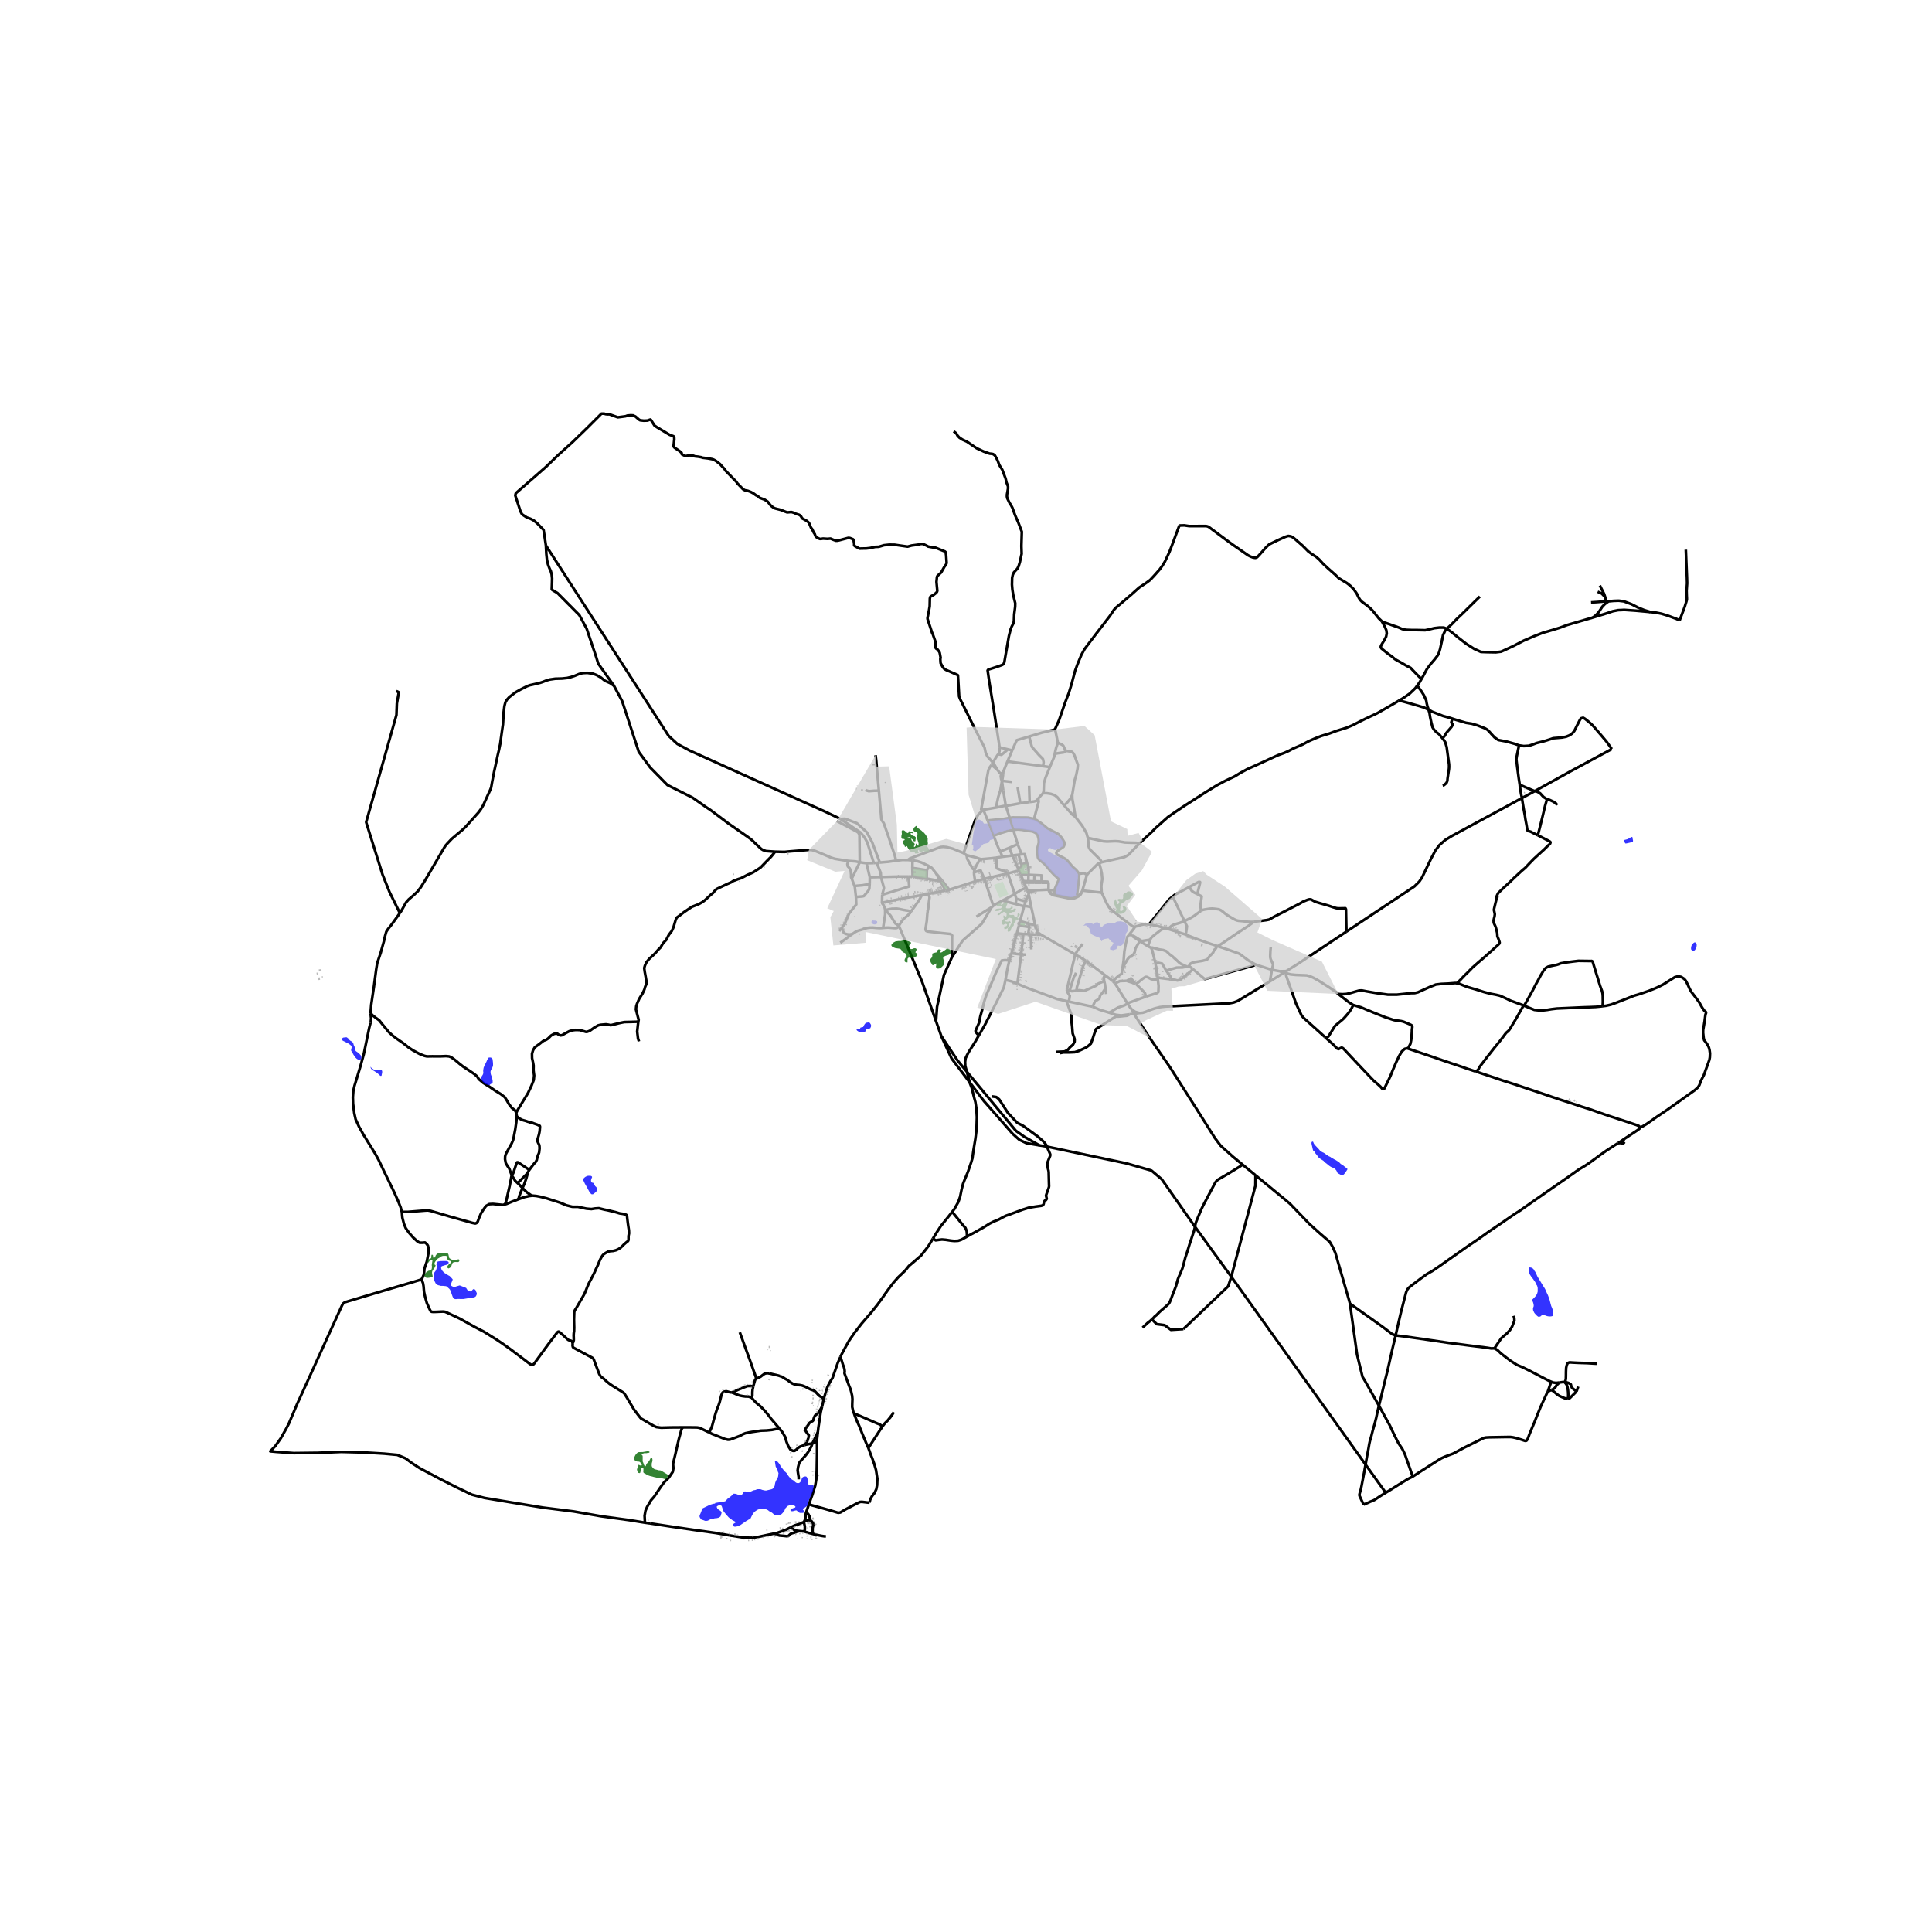 <svg xmlns="http://www.w3.org/2000/svg" width="960" height="960" viewBox="0 0 720 720"><defs><style>*{stroke-linejoin:round;stroke-linecap:butt}</style></defs><g id="figure_1"><path id="patch_1" d="M0 720h720V0H0z" style="fill:#fff"/><g id="axes_1"><path id="patch_2" d="M90 581.45h558v-435.7H90z" style="fill:#fff"/><g id="LineCollection_1"><path d="m387.974 348.341-1.721.005M387.974 348.341l12.726 7.352M386.728 347.301l.41.45.836.59M205.625 219.746l2.119 1.265 8.158 8.21 2.733 5.078 3.536 10.51.764 2.5 5.868 8.25M288.835 317.41l-3.379-.24-1.115-.393-.688-.423-1.605-1.508-1.788-1.735-1.361-1.056-7.49-5.204-6.45-4.842-2.196-1.47-4.702-3.293-9.324-4.68-6.43-6.544-4.26-5.831-6.19-18.92-3.054-5.712" clip-path="url(#pf04a2456c8)" style="fill:none;stroke:#000"/><path d="m149.01 340.264.55-.798 1.084-1.903.68-1.25.973-1.107 1.709-1.468 1.653-1.54 1.138-1.506 1.47-2.338 3.894-6.653 3.398-5.837.515-.78.716-.815 1.561-1.65 2.15-1.813 1.983-1.667 1.047-1.034 1.653-1.83 3.067-3.427.974-1.305.863-1.468 2.608-5.71.35-.907.349-1.994.734-3.79.662-2.99.716-3.317.44-1.85.46-2.247.588-4.279.44-3.063.276-4.587.275-2.211.368-1.415.533-.924.918-1.015 2.204-1.704 2.094-1.178 2.315-1.16 1.046-.381 1.69-.38 2.058-.49.973-.309 1.562-.616 1.193-.326 1.984-.29 2.627-.073 1.818-.2 1.36-.326 1.34-.435 1.745-.725 1.304-.345 1.727-.09 2.186.326 1.304.508 1.653.943 1.433 1.16 1.983.888 1.399.986M379.793 324.378l-.268-.505M379.793 324.378l.626 1.553M379.793 324.378l-4.193 1.115M353.761 331.573l-2.612-3.366M353.761 331.573l9.637-3.095M352.34 331.81l.482.112.94-.349M383.289 332.762l-.282-.781M383.289 332.762l.1.561M383.289 332.762l2.267-.98M421.919 376.313l.644 1.478M420.192 374.005l.956 1.44.77.868M424.607 377.513l-1.573-.449-1.115-.751M424.607 377.513l-2.044.278M473.26 365.717l-11.973 7.29-1.544.583-1.493.292-24.102 1.218-1.842.209-2.065.527-1.802.62-1.56.648-1.034.31-1.238.1M422.563 377.791l-1.59.201M463.095 434.04l-3.589-2.952-4.572-4.087-2.157-2.867-1.897-3.006-4.895-7.766-9.914-15.562-7.58-11.013-.369-.535-3.109-4.733-2.45-3.728M379.153 366.587l-2.077-.83-2.368-.564M376.155 357.942l-.701 3.065-.746 4.186" clip-path="url(#pf04a2456c8)" style="fill:none;stroke:#000"/><path d="m364.82 385.796 2.143-3.729 4.22-8.223 2.926-5.869.6-2.782M411.717 363.36l-7.13-5.35M411.484 365.616l-.149-1.276.382-.98M414.744 365.671l-.223-.251-2.804-2.06M412.24 370.442l-.272-2.133M407.193 375.159l2.614 1.13 3.578 1.098M420.972 377.992l-.556.07-2.594.362-1.99-.248-2.447-.79" clip-path="url(#pf04a2456c8)" style="fill:none;stroke:#000"/><path d="m420.192 374.005-1.11.642-2.449.828-3.248 1.912M427.09 371.362l-6.385 2.333-.513.31M415.514 366.501l.39.576 4.288 6.928M397.566 368.815l1.526-6.252.582-2.622 1.026-4.248M403.498 351.789l-1.855 2.27-.943 1.634M404.587 358.01l-1.774-1.11-2.113-1.207M398.346 373.25l-.957-.205M398.346 373.25l8.847 1.909M397.566 368.815l.167.823.949 1.46-.336 2.152M398.628 369.164l1.672-5.424.351-.302.366-.921M398.628 369.164l-1.062-.349M401.147 369.208l-1.736.181-.783-.225M411.484 365.616l-2.111.9-.745.736-4.525 2.002-2.04-.242-.916.196" clip-path="url(#pf04a2456c8)" style="fill:none;stroke:#000"/><path d="m404.587 358.01-.907 1.96-2.33 7.808-.203 1.43M411.968 368.31l-.192-1.512-.292-1.182M378.959 347.822l2.416.255M378.959 347.822l-2 7.444M378.959 347.822l.76-2.932M381.375 348.077l1.782.067M381.375 348.077l-.818 7.623M379.153 366.587l1.404-10.887M397.389 373.045l-3.466-.744-11.656-4.36-3.114-1.354M384.04 348.21l-.883-.066M384.04 348.21l2.213.136M384.333 353.837l-.098-3.146-.195-2.481M383.388 333.323l.941 4.748M382.22 335.983l.412-1.335.756-1.325M376.958 355.266l3.599.434M376.958 355.266l-.803 2.676M380.557 355.7l1.737.074M364.82 385.796l-.547-.44-.55-.664-.169-.513.383-.935.947-2.128.49-2.488.748-2.655.612-2.519.78-2.474 1.434-3.308 2.157-5.094 2.219-4.61 1.236-.157 1.595.131M431.442 364.344l-.86-5.431M431.442 364.344l.039.536M431.442 364.344l4.686.59M428.991 353.222l-1.186-.576M430.582 358.913l-1.147-4.616-.444-1.075" clip-path="url(#pf04a2456c8)" style="fill:none;stroke:#000"/><path d="m442.424 360.188-.501-.145-.887-.422-.803-.347-.634-.4-.78-.731-.45-.438-.62-.52-.795-.754-.779-.558-.481-.385-.474-.483-.397-.384-.276-.182-.275-.082-.757-.287-.61-.098-.635-.083-1.024-.264-.963-.242-.864-.24-.428.08M427.805 352.646l-3.016-1.914M427.805 352.646l.848-2.453M420.931 348.162l.972.657M422.88 345.401l-.14.416-1.809 2.345M418.306 360.934l.427-2.836.29-3.59.561-3.023.516-2.299.831-1.024M415.514 366.501l-.77-.83M419.795 365.523l-2.448.087-1.833.891M423.001 366.339l-.18-.18-1.332-1.552-.646.557-1.048.359" clip-path="url(#pf04a2456c8)" style="fill:none;stroke:#000"/><path d="m423.001 366.339-.907-.1-2.3-.716M418.306 360.934l-.306 1.978-1.168.746-.84.754-1.248 1.26M424.789 350.732l-1.635 2.708-.307 1.46-.47.81-.671.52-.876.47-.64.796-1.021 1.766-.863 1.672M424.789 350.732l-2.886-1.913M424.789 350.732l.24-.334M431.48 364.88l.295 2.553-.081 2.23-.423.396-4.18 1.303M423.351 366.693l2.05 2.015 1.25 1.313.44 1.341M434.061 345.836l1.595.465M428.653 350.193l.397-.754 1.402-1.196 2.05-1.578 1.56-.829M428.217 344.49l2.97.571 2.874.775M410.546 332.658l.352.708 1.515 3.256.95 1.6.952.919 3.337 2.701 4.182 3.192.55.31.496.057M428.217 344.49l-1.319-.15-1.634.359-2.384.702M437.019 334.097l-1.251 1.012-7.22 8.97-.33.41M437.019 334.097l4.393 9.179M443.193 330.566l-5.408 2.911-.766.62M435.656 346.301l5.598 1.786.649.22M453.87 352.647l-3.681-1.221-4.438-1.59-3.848-1.528" clip-path="url(#pf04a2456c8)" style="fill:none;stroke:#000"/><path d="m441.412 343.276.246.512.685 1.393-.44 3.127M453.87 352.647l3.794 1.272 4.195 1.493 3.348 2.49 2.362 1.357M474.017 361.424l-5.297-1.694-1.151-.471M444.49 361.089l4.49 3.795 18.45-5.112.139-.513M476.95 361.96l-2.933-.536M476.95 361.96l2.423-.058M478.516 362.47l-.645-.164-.92-.347M478.516 362.47l.964.283M478.516 362.47l-5.256 3.247M478.516 362.47l.857-.568M442.424 360.188l.568.045M434.598 361.701l3.926-1.105 2.161-.05 1.739-.358M436.128 364.933l.198-.832-1.728-2.4M430.582 358.913l1.144-.092 1.38.292 1.492 2.588M444.49 361.089l-.574.732-2.728 2.201-1.346 1.103-1.04.256-1.198-.262-1.476-.186" clip-path="url(#pf04a2456c8)" style="fill:none;stroke:#000"/><path d="m442.992 360.233.44.035.807.597.252.224M423.001 366.339l.35.354M380.14 343.278l3.443.967M380.14 343.278l-.42 1.612M381.674 337.746l-.211.683-1.323 4.85M385.785 344.704l-2.202-.46M385.785 344.704l-1.456-6.633M386.728 347.301l-.302-.575-.302-.824-.34-1.198M379.72 344.89l3.692.55M383.412 345.44l.171-1.195M383.157 348.144l.345-2.118-.09-.585M383.007 331.98l-.547-1.184M383.007 331.98l2.55-.198M385.556 331.782l5.187-.229M390.743 331.553l.243.71M390.743 331.553l.022-2.569M392.952 331.656l-1.631.202-.578-.305M381.65 328.926l3.765.018M381.65 328.926l-.267-.566M381.65 328.926l.81 1.87M390.765 328.984l-.126-.24-.284-.173-2.188-.039M390.765 328.984l-2.597-.02M381.383 328.36l-.964-2.429M381.383 328.36l1.853.046M390.986 332.263l.264.561.742.497.767.332 5.957 1.23.919.03.837-.199.72-.297.992-.54.436-.41.323-.507.11-.436" clip-path="url(#pf04a2456c8)" style="fill:none;stroke:#000"/><path d="m393.093 333.465-.78-.257-.695-.422-.632-.523M403.052 332.524l.32-.643M403.052 332.524l-.399.36-.374.528-.49.384M410.54 321.329l-1.023.444M405.397 312.25l.091.315.187 2.837.212.604.346.604 3.885 3.86.422.859M424.613 314.32l-4.124 4.297-1.446.8-8.503 1.912M410.546 332.658l-.07-1.41-.063-.995.116-.983.255-1.646-.185-2.081-.348-1.692-.44-1.51-.294-.568M405.155 326.016l.21-.35 3.73-3.71.422-.183M403.372 331.881l7.174.777M405.155 326.016l-.167.278-1.616 5.587M376.102 315.982l3.159-1.375M376.102 315.982l-3.323 1.32M376.102 315.982l1.182 2.83M383.236 328.406l.049-2.387M383.236 328.406l2.203.056M383.285 326.02l2.247.102M383.285 326.02l-2.866-.089M382.774 321.698l.588 2.241-.077 2.08M377.284 318.813l2.241 5.06M377.284 318.813l-3.71.486M377.284 318.813l2.307-.277M380.69 318.365l-1.1.17M379.261 314.607l.015.049 1.415 3.71M382.774 321.698l-.872-3.379-1.211.046M374.813 300.223l-.942-5.727M374.813 300.223l1.457 4.584M374.813 300.223l-3.376.69M380.237 299.354l-4.714.878-.71-.01M388.167 328.532l-2.728-.07M388.167 328.532v.432M385.532 326.122l2.64.126-.005 2.284M388.168 328.964l-2.753-.02M385.532 326.122l-.093 2.34M385.439 328.462l-.024.482M373.574 319.3l-2.335.335M373.574 319.3l-.795-1.997M366.467 301.774l1.61 3.996M366.467 301.774l4.97-.86M369.496 285.083l-.68.926-.498 1.08-2.671 14.581.82.104M359.11 317.943l1.128-3.24 3.123-8.966.332-.587.918-1.62 1.856-1.756M373.181 288.269l.65.302M371.73 286.92l.781 1.033.67.316M373.391 291.069l-.283-.748-.153-1.086.226-.966M388.783 295.59l-.712.676-1.138 1.333M383.71 298.89l1.585-.195.973-.252.665-.844M385.358 305.208l1.714-6.458-.139-1.151M397.456 279.84l-.518-.406-.684-1.54-.56-.419-1.47-.674M393.125 271.883l.281.839.817 4.08" clip-path="url(#pf04a2456c8)" style="fill:none;stroke:#000"/><path d="m393.055 280.944.5-2.111.668-2.032M370.005 284.159l-.509.924M372.119 281.098l-.309.205-1.805 2.856M203.445 203.279l-.871-5.808-2.324-2.399-1.283-1.086-1.315-.68-1.314-.452-1.789-1.191-.58-1.086-1.942-5.93.168-.738.306-.347 10.776-9.4 4.754-4.586 5.425-4.902 5.35-5.19 5.335-5.325h1.009l.52.166.687.09.719-.03 3.133 1.132 1.422-.181 1.543-.212.612-.24 1.192-.107.932.03.917.423 1.254 1.101.473.287 1.315.15 1.391-.045 1.1-.376.214.135 1.33 2.097.825.588 4.77 2.851 1.543.574.214.317.03.845-.274 2.655.397.452 1.896 1.283.702.618.077.528 1.284.642.283.022 1.444-.287 1.376.189.427.196 1.246.136 1.254.219.382.166 1.941.233 1.72.31.45.15.833.445 1.598 1.223.94 1.063.68.694.573.83 3.867 3.99.405.61 2.117 2.189.704.392 1.07.196 1.146.437.948.513.963.71.565.24.856.74 1.758.633 1.207.785.902 1.176.52.513.748.574.582.256 2.17.558 1.544.619.764.286 1.223-.105.397-.015 1.269.377.32.256 1.27.392.58.393.505.92 1.773.966.535.452.336.438.703 1.69.321.346.719 1.479.336.482.183.588.245.408.458.362.978.453.413.015.795-.136 1.666.105 1.13-.105.888.377 1.1.408h.459l.733-.137 3.424-.904.611.045 1.193.467.214.347.199 1.373v.574l.26.256 1.711.935 2.63-.06 1.39-.166 1.85-.408 1.33-.045 1.926-.573 1.956-.211 2.048.03 4.815.694 1.483-.407 2.705-.362.58-.227.872-.015 1.406.634.642.362 1.941.347.718.045 3.577 1.448.26.257.168 1.131.184 2.882-.214.588-.581.754-1.269 2.233-1.33 1.207-.213.407-.184 1.84.23 2.414.091.92-.137.423-.367.422-.872.694-1.04.528-.259.302-.107.588-.061 2.79-.26 1.585-.55 2.746v.407l.29.89 1.407 4.27.26.512 1.024 2.911-.077 1.736.077.422.26.332.534.362.612.845.153.347.351 1.855-.122.468.107 1.523.749 1.373.52.68.703.467 4.386 1.915.108.257.442 7.739.322.875 5.661 11.414 3.475 6.722.417 1.92.65 1.419 2.04 2.26M371.73 286.92l-1.31-2.233-.415-.528M383.542 274.48l4.759-1.431 4.824-1.166M439.528 195.826l-.496 1.283-2.217 5.974-1.039 2.7-1.62 3.44-.948 1.569-1.055 1.448-2.002 2.263-1.543 1.644-1.575 1.162-2.491 1.644-2.889 2.594-4.203 3.591-1.514 1.252-.81.875-1.513 2.278-5.58 7.256-2.827 3.741-.993 1.313-1.192 2.157-1.453 3.5-.917 2.52-1.314 4.932-.994 3.244-1.33 3.439-2.338 6.75-1.55 3.488M373.391 291.069l.48 3.427M373.391 291.069l-.604 3.567M373.832 288.57l-.205 1.495-.236 1.004M377.093 291.396l-3.16-.35-.542.023M372.787 294.636l-.75 2.308-.596 2.745-.004 1.224M375.45 283.764l-1.57 3.893-.048.914M380.237 299.354l3.473-.464M380.237 299.354l-.99-5.91M383.71 298.89l-.177-6.05M375.45 283.764l1.739-4.114M375.45 283.764l13.273 1.77M391.254 285.871l-2.531-.337M393.055 280.944l-.162 1.029-1.639 3.898M388.783 295.59l.169-1.018.092-2.773.605-1.99 1.605-3.938M383.542 274.48l1.002 3.81.799.971 1.862 2.128 1.464 1.471.266 1.208-.212 1.466M377.189 279.65l1.71-3.789 4.643-1.382M399.586 296.252l.405-2.384.54-3.246.55-1.802.495-2.452.115-1.36-1.276-3.52-.47-.83-.531-.515-1.958-.304M393.055 280.944l1.146-.232 2.216-.317 1.039-.556M396.603 300.197l-.856-1.009-1.707-2.075-.965-.753-1.473-.517-1.485-.223-1.334-.03M399.586 296.252l.043 1.478.576 3.144.573 3.55M405.397 312.25l-.52-1.812-1.544-2.653-2.555-3.362M396.603 300.197l3.014 3.364 1.16.862M396.603 300.197l1.114-1.132 1.152-1.391.717-1.422M424.613 314.32l-1.135-.231-2.102-.053-2.156-.079-2.288-.394-1.33-.078-3.062.13-1.383-.104-5.76-1.262M521.168 261.218l-.683.411-4.112 2.384-3.149 1.795-4.432 2.082-2.033.995-2.537 1.328-2.385.996L498 272.4l-2.506.935-3.103.951-2.11.815-2.613 1.146-2.323 1.252-3.409 1.463-1.666.89-1.59.71-2.525.931-2.874 1.312-4.891 2.248-3.577 1.599-2.4 1.297-2.368 1.433-3.455 1.63-2.874 1.523-4.127 2.519-4.615 2.972-3.776 2.414-3.851 2.594-2.11 1.479-4.555 4.042-1.409 1.452-3.442 3.185-.935.866-.283.261M380.609 322.076l.128.48-.015.28-.142.256-.477.41-.578.37M380.609 322.076l-1.018-3.54M380.609 322.076l2.165-.378M370.297 311.436l1.05 2.747.7 1.742.732 1.378M379.261 314.607l-1.627-5.33M370.297 311.436l-1.194-3.074-1.026-2.592M376.27 304.807l-2.394.415-5.8.548M376.27 304.807l1.364 4.47M385.358 305.208l-2.314-.51-5.625-.046-1.149.155M377.634 309.277l-1.979.373-2.608.788-2.75.998M392.952 331.656l1.706-4.005-1.732-1.519-1.713-1.838-1.883-2.256-2.213-1.848-.315-.622-.235-2.15.125-1.651.46-1.783-.065-1.3-.405-1.515-.716-.773-1.177-.552-2.186-.285-1.792-.321-1.527-.13-1.65.169M392.952 331.656l.14 1.809M401.79 333.796l-.423-.493.344-2.37.42-4.13.016-1.134M385.358 305.208l.975.454 1.712 1.16 2.34 1.923 4.07 2.12 1.14 1.284.976 1.592.17.932-.38.9-2.452 1.67-.266.628.228.566 2.748 1.416.978.652 2.171 2.567 1.225 1.082.631.72.523.795" clip-path="url(#pf04a2456c8)" style="fill:none;stroke:#000"/><path d="m405.155 326.016-1.25-.634-1.758.287M371.73 286.92l-1.068-.928-1.166-.909M372.49 278.52l.059.645-.093.889-.337 1.044" clip-path="url(#pf04a2456c8)" style="fill:none;stroke:#000"/><path d="m375.64 279.27-2.42 2.03-1.101-.202M375.64 279.27l1.549.38M375.64 279.27l-3.15-.75M355.376 160.75l.665.473.533.578.266.55.745.789 1.118.71 1.703.787 3.592 2.443 2.635 1.208 2.156.762.878.079.426.105.373.237.292.262.293.499.727 1.362.642 1.72 1.1 1.75 1.254 3.32.306 1.418.581 1.448v.875l-.398 2.233v.724l.123.603.856 1.78.428.604.642 1.207.978 2.715 1.254 2.867 1.253 3.29-.152 5.34.091 2.897-.673 3.138-.489 1.569-.428.814-1.284 1.388-.428.906-.245 1.176-.06 2.505.152 1.84.336 2.112.734 2.958-.03 1.327-.367 2.837-.092 2.413-.122.785-.703 1.327-.428 1.087-.612 2.383-1.712 9.837-.306.724-.52.302-1.956.694-1.284.422-1.926.596-.232.32.603 4.207 1.807 11.113 1.756 11.382.263 1.974M359.11 317.943l1.112.773M338.353 320.486l.763-.567 11.444-4.255.931-.078 1.304.104 2.289.605 4.026 1.648M338.353 320.486l1.728.146M333.881 320.742l2.361-.272 2.11.016M322.92 321.672l1.234 5.265M322.92 321.672l2.73-.037M320.413 321.333l1.345.211 1.162.128M324.107 329.427l.047-2.49M318.997 334.26l2.316-.185.638-.13 1.703-2.076.32-.682.133-1.76" clip-path="url(#pf04a2456c8)" style="fill:none;stroke:#000"/><path d="m318.443 330.175 2.979-.25 2.685-.498M313.763 345.682l.976-1.258 1.677-3.966 2.688-3.389-.107-2.81M318.443 330.175l.129.381.425 3.703M317.427 327.43l-.24-.472v-.946l-.16-1.628-.399-.814-.665-.683-.186-.893.5-1.149" clip-path="url(#pf04a2456c8)" style="fill:none;stroke:#000"/><path d="m288.835 317.41 3.5.076 1.834-.181 7.29-.588 1.101.06 1.357.39 3.03 1.254 2.736 1.177 1.498.467 3.628.583 1.468.197M320.413 321.333l-1.605-.317-2.531-.17M317.427 327.43l1.016 2.745M317.427 327.43l2.986-6.097M311.912 306.006l7.46 3.933.603.457.324.915.114 10.022M324.154 326.937l4.16-.102M340.108 326.545l-.09-3.08M340.108 326.545l5.24.878M338.55 326.673l1.084.003.474-.131M340.08 320.632l-.063 2.833M346.234 322.796l-2.75-1.336-1.525-.5-1.878-.328M350.4 328.324l.749-.117M350.4 328.324l-5.053-.9M350.4 328.324l1.94 3.486M350.4 328.324l-1.617-2.929M351.149 328.207l-2.366-2.812M346.234 322.796l-.81 1.51M348.783 325.395l-1.533-1.948-1.016-.651M345.424 324.305l-.077 3.118M345.424 324.305l-5.407-.84M352.34 331.81l-6.26 1.303M328.692 336.428l.09-2.986M343.545 333.581l-5.99 1.045-8.863 1.802M329.874 339.072l-.142-.657-.1-.359-.182-.318-.141-.358-.222-.299-.222-.278-.173-.375M312.743 346.998l1.02-1.316M343.545 333.581l2.535-.468M339.514 339.689l3.035-4.221.996-1.887M363.398 328.478l3.448-.981M362.991 325.107l.029.8.378 2.57M362.991 325.107l.15-.904" clip-path="url(#pf04a2456c8)" style="fill:none;stroke:#000"/><path d="m366.846 327.497-1.41-3.139-2.445.75M360.222 318.716l3.553.876 1.495.519M371.239 319.635l-1.555.21-4.062.363-.352-.097M363.14 324.203l.725-1.637 1.405-2.455M363.14 324.203l-.684-.501-1.997-3.625-.237-1.361M375.6 325.493l-8.754 2.004M375.6 325.493l2.537 7.655M371.239 319.635l.141 2.2-.091 1.236.375.63 2.743 1.014 1.193.778M366.846 327.497l3.33 10.104M378.137 333.148l2.265-1.415 2.058-.937M369.597 338.058l-5.717 3.552M369.597 338.058l.58-.457M354.763 356.687l3.985-6.16 7.132-6.277 3.717-6.192M373.724 335.555l-3.098 1.62-.45.426M301.47 560.533l-1.014 3.03M304.488 536.83v4.94l-.104 6.05-.104 2.922-.467 2.871-1.054 3.363-1.288 3.557" clip-path="url(#pf04a2456c8)" style="fill:none;stroke:#000"/><path d="m324.041 559.962-.535.001-2.284-.278-.754.046-1.413.697-4.075 2.138-1.79 1.07-.8.14-2.661-.815-3.298-.929-4.074-1.116-.886-.383M300.456 563.563l-.122.373-.22 2.175-.515 1.087M294.514 569.277l1.577-.774 1.947-.634 1.561-.67M299.71 570.74l.233-.742v-1.129l-.344-1.67M301.95 566.53l-.918-.018-.753.236-.68.45M240.34 567.447l1.91.267M156.981 476.857l-5.629 1.682-12.105 3.563-10.702 3.205-.702.512-.442.82-5.299 11.613-5.818 12.817-5.663 12.432-2.987 7.05-.936 1.82-2.025 3.589-2.079 2.947-1.863 1.951 2.349.212 6.39.462 8.988-.103 8.728-.359 8.26.205 7.742.461 4.883.462 3.065 1.282 2.338 1.743 2.91 1.897 7.533 3.999 6.286 3.178 5.663 2.717 4.728 1.23 10.494 1.743 11.274 1.846 11.43 1.436 10.234 1.794 10.442 1.436 5.871.948M254.398 531.939l-.416.717-.987 3.59-1.428 6.176-.754 3.102.13 1.666-.233 1.308-1.482 2.179-.7.717-.652.613-.648.746-1.298 1.82-2.156 3.204-1.17 1.333-1.428 2.435-.624 1.41-.337 1.897.124 2.595M285.86 572.056l2.626-.553M271.821 572.178l.648.114 4.703.725 2.883.054 2.407-.29 3.398-.725M281.888 513.794l-.91-2.635-1.22-3.46-1.715-4.692-2.338-6.485" clip-path="url(#pf04a2456c8)" style="fill:none;stroke:#000"/><path d="m306.99 521.474-.741-.772-.698-.363-.661-.598-1.194-1.27-.735-.38-.808-.254-2.24-1.123-.901-.345-1.102-.217-1.084-.09-.845-.182-.716-.308-1.102-.725-.79-.617-.882-.453-.937-.634-1.396-.49-3.14-.743-.955-.163-.845.09-.607.327-1.175.906-.864.399-.684.325M280.712 516.734l.097-.445.468-1.653.195-.539.416-.303" clip-path="url(#pf04a2456c8)" style="fill:none;stroke:#000"/><path d="m272.653 518.904.753-.192 1.65-.795 2.35-.936 1.156-.423 1.221-.038.93.214" clip-path="url(#pf04a2456c8)" style="fill:none;stroke:#000"/><path d="m280.082 520.852.299-.795v-1.128l.078-1.038.253-1.157M280.082 520.852l-1.137-.4-1.13-.013-1.195-.167-1.026-.218-1.364-.525-.936-.41-.641-.215M264.194 533.803l.328-.416.416-.885.415-1 .585-2.152.675-2.385.572-1.755.584-1.41.416-1.244.285-1.127.377-1.513.442-.961.636-.346.754-.103.727.18.728.218h.519M290.51 532.589l-.149-.333-.571-.68-2.455-2.883-1.078-1.436-1.338-1.602-1.532-1.55-1.507-1.27-1.065-1.115-.733-.868M306.99 521.474l-.644 2.749M313.197 505.72l-.975 2.179-1.978 5.67-.73 1.093-.872 1.65-.361.799-1.091 3.512-.2.85M264.194 533.803l-1.75-.853-1.725-.834-.937-.144-2.884-.037-2.5.004M213.478 500.61l-.093.44-.013.482.135.497.305.279 5.237 2.8 1.612.852.3.205.185.255.206.417.285.808 1.672 4.375.263.484.264.413.415.387.412.257.36.281.512.488.863.774.884.695.922.617 3.697 2.3.513.352.281.293.325.521.587.924.921 1.546.837 1.419.867 1.456 1.897 2.506.538.654.265.276 1.189.67 1.752 1.053 1.783 1.014.972.445 1.745.217 3.545-.09 4.48-.033M299.873 538.542l-1.574.517-.881.525-.57.598-.716.508h-.643l-.863-.417-.882-1.36-.643-1.63-.514-1.813-.973-1.65-.588-.797-.515-.434" clip-path="url(#pf04a2456c8)" style="fill:none;stroke:#000"/><path d="m264.194 533.803 1.227.597 4.739 1.886 1.102.253.753-.036 1.029-.363 2.847-1.069.844-.526 1.048-.416 1.285-.272 1.12-.2 3.399-.49 2.112-.072 1.966-.199 1.707-.344 1.139.037M306.346 524.223l-.507 2.167-.884 5.845-.173 1.52M304.488 536.83v-.494l.294-2.58" clip-path="url(#pf04a2456c8)" style="fill:none;stroke:#000"/><path d="m302.762 537.9.368-.744.753-1.56.9-1.84M302.762 537.9l.7-.146.569-.417.457-.508M297.638 551.312v-.852l-.22-1.342-.165-1.196.183-1.232.386-1.487.57-.743.826-.96.808-.888.772-.943.734-1.106.827-1.522.403-1.142" clip-path="url(#pf04a2456c8)" style="fill:none;stroke:#000"/><path d="m299.873 538.542.52-.172 1.764-.345.605-.126M301.95 566.53l-.11-.235v-.345l-.184-.87-.459-.851-.74-.666M302.965 571.66l-.152-.925.019-1.305.22-.942-.036-.761-.442-.689-.624-.508M271.821 572.178l-5.064-.883-7.513-1.051-9.055-1.324-7.938-1.206M288.486 571.503l1.158-.244 3.233-1.179 1.637-.803" clip-path="url(#pf04a2456c8)" style="fill:none;stroke:#000"/><path d="m297.32 570.51-1.04-.128-.908-.718-.858-.387M297.32 570.51l2.39.23" clip-path="url(#pf04a2456c8)" style="fill:none;stroke:#000"/><path d="m288.486 571.503 1.247.519.798.232 1.595.123 1.22.139.47-.109.406-.4.454-.402.625-.262.938-.216.673-.278.408-.34M299.71 570.74l1.47.457M301.18 571.197l1.785.463M307.789 572.51l-.546.025-1.169-.18-2.208-.461-.901-.234M138.068 381.222l.123-.48.11-1.214-.204-1.922M149.01 340.264l-.625.906-2.755 3.807-.992 1.214-.661 1.016-.478 1.667-.422 1.886-1.231 4.404-1.268 3.753-.385 2.374-.845 6.4-.992 6.689-.259 3.226" clip-path="url(#pf04a2456c8)" style="fill:none;stroke:#000"/><path d="m192.405 414.71-.496-.943-1.157-.87-1.01-1.305-1.01-1.74-.606-.943-1.507-1.179-2.24-1.377-1.838-1.27-2.332-1.449-1.764-1.469-.66-1.05-1.14-.943-1.984-1.342-1.91-1.233-1.542-1.196-1.213-1.033-.955-.744-.937-.652-.753-.29-1.139-.109-2.167.09-2.976-.017-1.984.036-.881-.2-1.793-.7-2.416-1.295-1.728-1.128-1.246-1.013-1.091-.833-2.143-1.46-1.468-1.142-1.35-1.217-2.209-2.666-1.441-1.807-1.377-.975-1.065-.859-.78-.781M192.405 414.71l.165 1.304M237.875 380.762l-3.661.098-1.56.03-1.62.332-2.11.513-1.313.332-.918-.211-.856-.12-2.079.18-.855.211-1.468.845-1.65 1.177-.948.362-.49.03-.702-.211-1.682-.483-1.467-.03-1.07.12-1.253.363-1.345.693-1.376.785-.489.09-.642-.18-.58-.453-.612-.09-.734.18-1.04.603-1.13 1.117-.764.482-.918.333-1.742 1.357-1.498 1.086-.673 1.147-.367 1.267.031 1.629.367 1.72.183 1.055-.03 1.75.244 1.93-.152 1.66-.826 2.112-1.314 2.775-2.354 3.862-1.651 2.715-.356.784M190.697 437.948l-.937-2.502-.606-.852-.643-1.069-.294-1.487.037-1.124.33-1.014 2.058-3.717.514-1.123.239-.925.624-3.263.386-2.683.165-2.175M197.225 436.032l.567-.766 1.246-1.618.239-.254.316-.295.263-.485.176-.329.07-.346.386-1.456.211-.399.14-.346.088-.312.035-.346.123-1.058-.035-.727-.035-.312-.07-.33-.44-.866-.298-.727.633-2.201.122-.59.07-.311.106-.693.017-.346.036-.33v-.346l.052-.347-.088-.312-.965-.485-.474-.156-.316-.121-.334-.104-.615-.26-.35-.087-.387-.035-.386-.12-.404-.156-.316-.07-.298-.121-.65-.208-.351-.087-.738-.225-.35-.156-.3-.19-.297-.122-.264-.225-.21-.225-.335-.226-.245-.19M197.225 436.032l-.44.712" clip-path="url(#pf04a2456c8)" style="fill:none;stroke:#000"/><path d="m190.697 437.948.461-.557.212-.462.771-2.33.386-1.087.165-.344.304-.028 1.175.77 2.526 1.686.528.436M192.904 440.897l1.758-1.722 1.65-1.666.473-.765" clip-path="url(#pf04a2456c8)" style="fill:none;stroke:#000"/><path d="m194.72 442.736.66-1.484.67-1.885.395-1.35.34-1.273M188.25 448.807l.464-1.58.754-3.281.514-2.194.367-1.976.348-1.828M192.904 440.897l-.903-.828-1.304-2.121M194.72 442.736l-1.396-1.453-.42-.386M198.43 445.58l-.643-.237-1.45-1.015-1.305-1.269-.312-.323M193.066 446.975l.256-.457.193-.789.551-1.432.654-1.561M213.478 500.61l.015-.07.158-.48.166-.564v-.81l-.04-.997.045-.836.118-.787.035-1.354-.038-1.558-.029-1.392.05-1.636.036-1.106.097-.403.204-.426.51-.803 2.704-4.656.417-.815.476-1.14.587-1.473.373-.859.41-.818.531-.986.581-1.122.644-1.286.615-1.379.655-1.377.503-1.247.363-.84.447-.825.432-.663.472-.524.7-.442.929-.51.7-.155 1.164-.093.998-.24 1.06-.477.704-.463.71-.659.546-.572.902-.784.612-.472.188-.433v-1.449l.195-1.012-.053-1.14-.334-2.249-.239-1.876-.137-1.305-.193-.272-.34-.181-1.157-.254-1.029-.145-1.607-.48-2.856-.689-1.258-.245-2.03-.507-1.378.09-1.396.218-1.818-.145-1.69-.344-1.488-.345-2.167-.018-2.168-.544-2.406-1.015-4.941-1.577-2.443-.616-1.414-.272-1.451-.127" clip-path="url(#pf04a2456c8)" style="fill:none;stroke:#000"/><path d="m193.066 446.975 2.351-.852 1.8-.399 1.213-.145M188.25 448.807l.592-.165 1.8-.761 2.424-.906" clip-path="url(#pf04a2456c8)" style="fill:none;stroke:#000"/><path d="m149.752 451.65 2.311-.012 6.222-.5 1.143-.064 1.142.218 6.676 1.96 8.676 2.449.705.156.533.09.459-.18.386-.436.44-1.215.827-1.957.9-1.414.955-1.323 1.176-.67 1.414-.073 3.692.362.842-.234M156.981 476.857l.35-.424.642-1.45.202-2.193.882-2.61.57-2.937.11-1.776-.258-1.215-.496-.743-.624-.471-.974.09-1.046-.018-.92-.598-1.432-1.305-1.506-1.722-1.285-1.813-.662-1.595-.588-2.302-.194-2.124M138.068 381.222l-.484 1.895-2.002 9.68-1.267 4.586-1.304 4.332-.882 2.864-.44 1.886-.184 2.428.073 2.448.46 3.57.495 2.212 1.286 2.81 1.745 3.117 2.994 4.822 1.286 2.121 1.249 2.266 2.002 4.205 3.766 7.758 1.56 3.499.9 2.284.43 1.646" clip-path="url(#pf04a2456c8)" style="fill:none;stroke:#000"/><path d="m213.478 500.61-.364-.749-.345-.2-.738-.205-.329-.157-2.033-1.88-1.199-1.021-.213-.135-.202-.01-.17.118-.23.195-.274.361-3.247 4.286-2.38 3.284-2.686 3.678-.202.21-.214.168-.186.096-.224.017-.203-.038-.235-.124-.305-.176-7.11-5.382-3.284-2.339-1.97-1.318-4.792-2.998-3.384-1.746-5.684-3.165-4.563-2.143-.845-.363-.758-.088-3.472.143-.769-.055-.411-.285-.468-.934-.912-2.054-.624-2.22-.423-1.943-.189-2.175-.2-1.11-.3-.747-.36-.549M299.873 538.542l.592-.837.4-.63.422-1.341.16-.8-.571-.776-.411-.518-.33-.608-.024-.406.331-.585.776-1.06.343-.596.525-.394.753-.405.228-.271.308-1.07.365-.698.64-.496.467-.472.89-1.284.61-1.072M467.237 343.574l-1.026.014-1.25-.06-1.74-.24-1.646-.136-.778-.166-.884-.421-1.19-.692-1.357-.828-.823-.602-.778-.662-.747-.542-.717-.331-1.097-.165-1.419-.136-1.006.06-1.754.271-.839.18-.594.302" clip-path="url(#pf04a2456c8)" style="fill:none;stroke:#000"/><path d="m441.412 343.276 1.346-.681 1.098-.557 1.067-.647 1.25-.933 1.42-1.038M446.206 333.195l1.63.873-.123.95-.23 1.705-.014 1.553.123 1.144M435.656 346.301l.331-.681.519-.512.717-.421 1.128-.376 1.22-.347 1.418-.496.423-.192M501.768 347.187l-.095-4.396-.073-3.931-.183-.365-2.43.046-.474-.016-.566-.09-1.148-.34-1.616-.557-3.446-.993-1.632-.496-.9-.512-.685-.361-.58-.015-.747.21-1.586.648-1.159.692-2.09 1.069-3.14 1.625-4.514 2.302-1.037.602-.656.376-.975.21-1.86.242-1.876.24-1.063.197M453.87 352.647l2.342-1.578 4.666-3.176 4.133-2.693 2.226-1.626M442.992 360.233l.335-.722.397-.421.747-.377 1.174-.24 2.47-.406.946-.241.762-.24.412-.408.488-.752.488-.542.472-.406.397-.466.229-.512.183-.497.411-.346.244-.24.29-.663.433-.107M474.017 361.424l.372-1.62v-.556l-.396-.843-.427-.903-.183-.767v-.648l.076-1.82.122-1.22M474.017 361.424l-.757 4.293M493.714 386.422l-1.257-1.135-4.453-4.004-2.287-2.046-.701-.903-.793-1.715-1.22-2.589-1.677-4.786-2.044-5.748.198-.743" clip-path="url(#pf04a2456c8)" style="fill:none;stroke:#000"/><path d="m498.76 370.43-1.103-.892-2.409-1.655-3.812-2.408-1.788-1.008-1.37-.617-1.294-.362-1.714-.064-2.394-.096-1.887-.191-1.51-.384M567.784 374.69l-4.906-1.794-1.896-.936-2.048-.904-1.406-.332-2.048-.393-2.446-.633-2.995-.965-2.861-.819-1.424-.51-2.048-.852-.85-.133M498.76 370.43l1.536.081 1.466-.085 1.25-.277 1.964-.575 1.552-.425.992-.042 1.854.361 3.602.618 4.292.595h3.256l3.083-.319 2.2-.255 1.402-.021 1.229-.298 1.207-.554 3.127-1.404 2.308-.916 1.94-.234 2.74-.128 2.587-.212.508.08M573.096 311.283l3.553 1.825.902.49.206.151.07.226-.169.453-.818.754-1.42 1.418-1.958 1.765-1.91 1.765-1.693 1.745-1.364 1.468-1.498 1.282-1.254 1.161-1.452 1.343-1.742 1.705-1.972 1.81-1.452 1.403-.825.814-.474.996-.184 1.358-.458 1.855-.336 1.433-.107.603.183.815.153.784-.107.86-.184.664-.152.754.03.709.138.498.306.634.29.663.306 1.162.244 1.01.046.664.046.649.413.995.32.935.108.378-.138.407-.535.528-2.767 2.489-2.4 2.142-2.047 1.75-2.308 2.036-1.68 1.728-1.143 1.086-1.877 1.979-1.13.994" clip-path="url(#pf04a2456c8)" style="fill:none;stroke:#000"/><path d="m504.312 374.535-1.601-1.009-1.52-1.177-1.674-1.306-.756-.613M550.067 399.345l-2.996-.977-3.515-1.213-4.851-1.617-5.155-1.788-8.237-2.787-.546-.176M493.714 386.422l3.043 2.747 1.586 1.595.518.18.702-.36.488-.181.457.241.732.752 1.769 1.896 3.507 3.732 3.14 3.324 2.243 2.362 1.23 1.043 1.315 1.192.733.85.474.086.302-.277.237-.51 1.877-3.852 1.078-2.661 1.121-2.596 1.165-2.49.992-1.639 1.057-.979.905-.213.382.123M504.312 374.535l.94.27 2.032.616 1.585.681 2.695 1.118 2.222.893 2.49.99 1.704.553 1.305.437.905.202 1.09.106.916.139.83.202 1.121.458 1.208.51.744.394.162.202.075.425-.148 1.092-.015.753-.091 1.264-.183 1.776-.26 1.324-.564 1.099-.308.748M347.67 461.607l1.34-2.2 1.696-2.603 2.803-3.463 1.341-1.721M361.374 403.343l.105.391.65 1.635.706 2.905.66 2.44.376 2.441.189 3.161-.141 4.602-.424 3.44-.73 4.44-.401 2.905-.447 1.51-1.202 3.51-1.2 2.882-.613 1.557-.542 2.115-.565 2.766-.706 1.999-1.46 2.58-.779.998M360.263 460.916l.108-.858-.094-1.208-.495-1.255-1.036-1.162-2.685-3.347-1.21-1.466" clip-path="url(#pf04a2456c8)" style="fill:none;stroke:#000"/><path d="m390.143 427.302.909 2.084.23.513.122.385-.039.445-.947 2.375-.077.234-.053.483.099.633.145 1.003.215.815.076.71.106 4.155.031.912-.06.407-.941 2.648-.153.49.107.347.186.82-.344.51-.45.23-.233.525-.15.674-.216.444-.616.214-2.149.295-2.514.411-2.365.74-3.864 1.43-1.434.54-.965.325-1.178.604-1.366.744-2.002.813-1.507.767-1.79 1.14-3.344 1.905-1.86.976-1.49.868M347.67 461.607l1.034.626 1.106-.163 1.248-.139 1.39.116 1.978.302 1.226.117 1.412-.07 1.201-.395 1.366-.744.632-.34" clip-path="url(#pf04a2456c8)" style="fill:none;stroke:#000"/><path d="m313.197 505.72.439-.982 1.271-2.37 1.554-2.79 2.026-2.928 2.59-3.347 3.675-4.276 2.402-3.022 1.884-2.603 1.72-2.473 2.237-2.952 1.672-1.905 2.591-2.487 1.483-1.813 1.932-1.627 2.567-2.232 2.685-3.44 1.746-2.866M467.895 437.987l11.507 9.464 1.426 1.234 7.171 7.458 3.666 3.32 3.882 3.341 1.121 1.915.992 2.235 5.041 17.43.4 1.447M513.897 523.859l-5.35-9.476-.772-1.274-2.047-8.33-2.628-18.948M520.125 497.638l-1.23-.405-3.881-2.936-11.914-8.466" clip-path="url(#pf04a2456c8)" style="fill:none;stroke:#000"/><path d="m602.994 426.003-1.812 1.151-2.614 1.704-1.91 1.343-2.34 1.72-2.063 1.493-1.452.965-1.223.74-1.223.723-4.447 3.138-6.382 4.419-6.39 4.45-4.707 3.318-2.002 1.268-4.83 3.333-4.662 3.152-3.898 2.776-3.98 2.68-5.822 4.107-4.96 3.49-2.372 1.617-2.157 1.235-2.436 1.766-3.624 2.745-.69.575-.539.68-.452 1.065-1.941 7.512-1.23 5.299-.711 3.171M513.897 523.859l.917-3.736 1.253-5.235 1.04-4.132 1.837-8.172 1.18-4.946" clip-path="url(#pf04a2456c8)" style="fill:none;stroke:#000"/><path d="m556.9 502.565-.19-.06-1.055.015-1.284-.226-7.096-.89-7.547-.978-6.945-1.022-8.841-1.276-3.623-.426-.194-.064M318.279 526.732l-.266-.525-.417-1.84.017-1.233.066-1.742-.116-1.25-.333-1.446-.266-1.002-.434-.97-1.515-4.092-.3-.821.083-.707-.083-.855-.25-.904-.3-.657-.5-1.643-.468-1.325M323.625 539.634l-.85-1.907-1.449-3.484-1.082-2.728-.866-1.89-.75-1.857-.35-1.036M328.797 531.669l-.276-.362-.488-.332-.49-.272-.58-.21-8.684-3.76M324.041 559.962l.25-1.085.65-1.265.965-1.217.683-1.462.267-1.43.1-2.432-.5-3.27-.666-2.284-.683-1.94-.55-1.347-.932-2.596M328.797 531.669l-.306.543-.336.422-4.53 7M317.696 348.053l-1.133.229-.764-.091-.787-.212-.428-.294-.26-.324-.283-.693-.278-.986M313.14 351.343l1.97-1.387 1.506-1.162 1.08-.741M329.107 345.8l-.446.038-.894.038-1.154-.068-1.452-.128-.94.022-.795.076-.62.135-.909.332-2.239.64-.856.408-1.106.76M539.213 234.32l.194-.221 1.575-1.434 1.849-1.93 1.972-1.871 1.513-1.478 5.182-5.084M514.99 231.542l-1.147-1.094-1.07-1.343-1.146-1.448-.978-.996-1.208-1.04-1.88-1.374-.657-.663-.52-.815-.764-1.569-1.146-1.629-1.223-1.252-1.3-1.026-1.635-.98-1.482-.906-1.178-1.191-2.66-2.339-1.94-1.81-1.407-1.554-1.146-1.01-1.513-.95-1.482-1.117-2.05-2.067-2.689-2.353-.963-.785-.734-.362-.947-.15-1.07.316-2.599 1.161-2.705 1.298-.856.453-1.284 1.252-2.125 2.398-.825.89-.352.287-.52.106-.81-.121-.993-.377-.856-.438-1.024-.709-2.308-1.599-2.292-1.584-3.027-2.217-5.38-3.998-.642-.483-.459-.196-.504-.12h-2.935l-1.926.014-1.529-.014-1.757-.257-1.82.045M625.924 231.21l.577-1.502.802-2.119.59-1.614.557-1.803.183-.694v-.535l-.053-1.064-.046-1.75.19-2.783-.06-2.165-.26-6.404-.153-3.93M598.201 222.53l-.405-1.209-1.575-3.108M598.201 222.53l-1.261-1.33-1.544-.678M598.377 224.14l.022-1.016-.198-.594M599.454 224.104l-1.077.036M599.454 224.104l-1.345.98M615.114 228.08l-2.385-.725-2.262-.935-2.476-1.267-2.866-1.064-1.834-.226-1.911.06-1.926.181M598.377 224.14l-.268.945M592.928 224.496l2.231-.135 2.46-.196.758-.025M593.661 230.116l1.192-.958.948-1.056.75-1.132.595-.89.963-.995M625.924 231.21l-1.12-.566-3.24-1.207-2.354-.724-1.957-.392-2.14-.242" clip-path="url(#pf04a2456c8)" style="fill:none;stroke:#000"/><path d="m593.661 230.116 4.876-1.494 2.537-.844 2.002-.393 1.284-.045.902-.06 4.227.286 5.625.513M539.213 234.32l1.684 1.196 2.645 2.173 2.919 2.263 2.935 1.87 2.507 1.132 2.262.075 3.256.06 2.002-.241 1.65-.74 3.058-1.433 3.729-1.93 3.821-1.645 3.24-1.267 3.379-.98 3.011-.92 2.751-1.026 3.791-1.101 5.808-1.69M539.213 234.32l-1.128-.433-1.682-.015-1.925.227-1.82.452-1.543.317-2.339-.06-2.705-.016-2.079-.075-1.375-.272-1.376-.603-1.895-.664-1.941-.694-1.437-.468-.978-.474" clip-path="url(#pf04a2456c8)" style="fill:none;stroke:#000"/><path d="m529.743 253.045-1.12-1.093-2.207-2.285-.658-.717-.535-.332-.512-.21-.688-.385-2.063-1.2-1.376-.739-.818-.505-.734-.672-2.078-1.516-1.368-1.116-.787-.641-.23-.536.123-.52.428-.762.703-1.101.749-1.463.237-1.245-.168-1.162-.55-1.282-1.101-2.021M529.743 253.045l.63-1.1 1.392-2.595 1.452-1.961 1.3-1.508 1.314-1.69.428-.936.397-1.282.658-2.972.458-2.278.764-1.629.677-.774M528.194 255.455l.804-1.112.745-1.298M521.168 261.218l1.976-1.188 2.217-1.553 2.109-2.022.724-1" clip-path="url(#pf04a2456c8)" style="fill:none;stroke:#000"/><path d="m532.353 264.466-.046-.28-.35-.995-.276-1.162-.168-1.01-.443-.966-.413-.936-.887-1.417-.993-1.373-.583-.872M532.353 264.466l-1.635-.785-2.354-.71-3.21-.92-2.247-.618-.963-.226-.776.011M537.573 275.156l-1.26-1.541-.948-.694-.979-1.041-.52-.86-.428-1.645-.427-1.946-.29-1.795-.368-1.168M541.32 267.839l-1.05-.342-2.521-.679-2.064-.83-1.91-.723-1.422-.8M537.573 275.156l.848-.968.566-1.011.52-.634.672-.754.765-.92.435-.822-.115-.34-.313-.286-.1-.249.146-.452.323-.881M566.118 277.785l-1.743-.618-3.026-.845-2.996-.543-1.406-.996-1.131-1.221-.703-.8-.765-.784-.886-.528-2.889-1.131-2.17-.634-2.049-.317-3.668-1.086-1.366-.443M537.657 292.803l.275-.09.52-.378.627-.573.32-.8.062-.844.26-1.765.26-1.75.06-.77-.03-.995-.29-2.142-.352-2.595-.229-1.705-.55-1.825-.612-.92-.405-.495M566.347 292.373l-.352-2.263-.596-4.465-.229-1.946-.076-.77.122-.92.535-2.64.367-1.584M600.67 279.142l-1.88-2.669-1.942-2.308-1.696-1.976-1.254-1.463-.932-.95-1.131-.981-1.146-.905-.688-.408-.841.227-.428.663-1.055 2.067-.963 1.946-.795.95-.993.695-1.269.512-1.544.302-1.726.15-1.552.122-1.116.392-2.323.724-2.812.694-1.193.467-1.65.543-1.896.106-1.727-.257M571.94 294.844l13.25-7.353 15.48-8.349M571.94 294.844l-3.254-1.37-2.11-.935-.23-.166" clip-path="url(#pf04a2456c8)" style="fill:none;stroke:#000"/><path d="m567.177 297.418-.34-1.636-.429-2.685-.061-.724M571.94 294.844l-4.763 2.574M576.554 297.768l-.355-.13-.933-.588-.642-.679-.672-.74-1.04-.572-.972-.215M573.096 311.283l-2.033-1.004-.657-.354-.505-.121-.443-.128-.176-.12-.115-.34-.244-1.524-.436-2.353-.23-1.584-.374-1.969-.313-1.9-.26-1.6-.133-.868M501.768 347.187l25.375-16.865 1.794-1.806 1.04-1.538 3.362-7.03 1.56-2.956 1.559-2.082 2.136-1.869 2.54-1.54 26.043-14.083M327.53 294.656l-.23-2.546-.276-2.988-.253-2.911-.043-.52-.201-2.376-.23-1.871M327.53 294.656l-1.798.052-1.926.15-1.024-.3-.26-.197M333.881 320.742l-.193-1.043-.252-.965-.932-2.768-1.178-3.552-1.389-3.988-.552-1.579-.481-.716-.321-.528-.122-.34-.176-2.217-.375-4.133-.336-3.78-.043-.477M580.31 300.067l-.443-.634-.963-.663-1.391-.65-.96-.352" clip-path="url(#pf04a2456c8)" style="fill:none;stroke:#000"/><path d="m573.096 311.283.672-2.557 1.146-4.662.887-3.726.753-2.57M237.875 380.762l.13-.686-.368-1.448-.642-2.474.123-1.177.275-.874.794-1.841 1.254-1.991.703-1.509.306-1.086.398-.875.06-1.055-.306-1.78-.336-1.84-.183-1.358.275-.966.52-1.146.978-1.237 2.14-1.991 1.376-1.57.886-.874.459-.845.55-.814.978-.996 1.01-1.93 1.1-1.449.641-1.387.764-2.595.398-.966 1.284-.935 1.437-1.116 2.934-1.991 2.568-.996 1.346-.754 1.008-.754 2.133-1.988.871-.694.52-.663.78-.785 1.528-.724 2.507-1.176 1.574-.694.642-.438 1.834-.679 1.085-.347.933-.482 1.329-.71.963-.407 1.208-.543 2.078-1.342.734-.498.718-.724 1.376-1.433 1.82-1.855 1.008-1.237.459-.627M327.888 321.439l3.18-.28 2.813-.417M567.784 374.69l.216.091M550.067 399.345l.889-.821.412-.905 1.055-1.342 1.054-1.403.963-1.252 2.415-3.077 1.972-2.399 1.62-2.126.826-1.117.825-.694.443-.513.413-.678 2.048-3.38 1.01-1.794 1.772-3.153M597.27 374.966l-.812.102-1.757.166-2.155.09-2.492.076-3.699.166-2.965.136-3.149.135-2.032.242-1.651.271-1.942.226-1.177-.06-1.65-.18-2.278-.921-1.511-.634" clip-path="url(#pf04a2456c8)" style="fill:none;stroke:#000"/><path d="m597.27 374.966.075-1.558-.03-2.11-.077-1.057-.229-.936-.719-1.945-1.07-3.5-1.13-3.62-.543-1.878-.313-.234-1.01.008-3.996-.053-2.17.256-2.507.332-1.941.347-.842.347-.764.226-1.13.227-1.896.407-.886.482-.856.996-1.132 1.886-.855 1.629-.826 1.463-.948 1.855-.764 1.419-1.636 2.956-1.075 1.87" clip-path="url(#pf04a2456c8)" style="fill:none;stroke:#000"/><path d="m635.878 377.225-.764-.618-.78-1.117-1.16-2.066-1.377-1.856-1.452-1.885-.657-1.147-.611-1.387-.826-1.645-.611-.724-1.162-.724-1.085-.226-1.253.332-1.697 1.056-2.69 1.704-2.277 1.117-2.905 1.191-3.362 1.162-2.309.694-3.286 1.297-3.149 1.237-2.155.784-1.818.407-1.223.155" clip-path="url(#pf04a2456c8)" style="fill:none;stroke:#000"/><path d="m611.117 420.08.84-.196 1.728-1.041 3.683-2.595 3.592-2.413 4.005-2.821 2.843-2.036 2.385-1.705 1.375-.98 1.177-1.041.55-.86.673-1.795 1.009-1.946.627-1.75.87-2.368.566-1.584.168-.905.061-1.508-.168-1.222-.26-1.01-.535-1.011-.61-.875-.597-.77-.199-.8-.214-2.005.03-1.056.291-1.674.26-1.644.29-2.308.321-.936M611.117 420.08l-.321-.438-.886-.377-3.531-1.192-2.798-.905-4.356-1.433-3.79-1.312-2.797-.995-3.363-1.056-2.828-.95-4.555-1.464-3.867-1.297-4.203-1.433-3.79-1.267-6.039-2.022-3.928-1.252-7.704-2.594-2.294-.748M605.308 424.439l5.06-3.334.672-.543.077-.482" clip-path="url(#pf04a2456c8)" style="fill:none;stroke:#000"/><path d="m605.431 426.264-.535-.573-.015-.573.427-.68" clip-path="url(#pf04a2456c8)" style="fill:none;stroke:#000"/><path d="m602.994 426.003.801-.508 1.513-1.056M605.431 426.264l-.688-.166-.795-.136-.954.041M463.095 434.04l4.8 3.947M445.334 457.166l.216-1.134.268-.822.237-.573 1.711-4.118.253-.498.443-.913.566-1.086 2.224-4.216 1.727-3.227.489-.596.58-.445 3.524-2.052 4.639-2.85.884-.596M556.9 502.565l.72-1.1 1.88-2.746.916-.815 1.177-.995 1.147-1.267.764-1.237.871-2.202-.045-.98-.245-.845M429.274 491.693l-.613.57-1.017.792-1.834 1.72M577.95 514.89l-.453-.183-2.75-1.402-4.77-2.504-2.537-1.252-2.064-.86-2.415-1.538-2.43-1.84-1.284-1.026-1.054-1.041-.81-.528-.482-.15M583.305 515.04l.245-1.192.03-.996.016-1.69.061-1.387.199-.92.244-.679.413-.332.459-.135 1.07.075 2.46.12 3.042.091 2.568.166 1.04.04M581.15 515.235l-1.314.136-1.07-.151-.817-.33M576.81 518.644l.901-2.64.275-.678-.037-.436M583.305 515.04h-.351" clip-path="url(#pf04a2456c8)" style="fill:none;stroke:#000"/><path d="m587.524 518.554-1.65-1.297-.322-.664-.152-.649-.887-.573-1.208-.332M581.15 515.235l1.391-.196h.413M584.314 521.322l.062-.348.06-1.086-.03-.98-.092-.98-.214-1.177-.229-.633-.382-.574-.535-.505M578.204 517.97l.577-.246.688-.467.657-1.072 1.024-.95M588.151 516.736l-.627 1.818M584.314 521.322l-1.07-.182-.886-.376-1.253-.559-1.055-.754-.917-.8-.93-.681" clip-path="url(#pf04a2456c8)" style="fill:none;stroke:#000"/><path d="m576.81 518.644.764-.407.63-.267M584.314 521.322l.719-.303 2.491-2.465M526.488 550.261l3.534-2.295 6.237-3.982.886-.513 1.207-.558 1.667-.648 1.436-.513.856-.453 3.256-1.75 6.97-3.453.642-.257.58-.12 1.437-.076 6.435-.106h1.346l.871.121 1.146.257 1.697.512 1.605.528.336.016.29-.106.444-.694.611-1.674.75-1.826 1.191-2.835.978-2.489 1.254-3.077 1.131-2.443 1.192-2.595.337-.588M526.488 550.261l-2.885-8.223-.963-2.006-1.468-2.172-1.68-3.34-1.5-3.199-4.095-7.462M508.905 545.793l.513-2.918.558-2.926.306-1.802.267-1.207.39-1.26.505-2.013.244-.92.611-2.112.566-2.217.49-2.323.542-2.236M516.41 556.292l1.927-1.176 2.927-1.84 3.409-2.105 1.815-.91M508.905 545.793l-.45 2.558-1.07 5.573-.244 1.131-.428 1.493-.114.528.06.355.734 1.614.818 1.696M516.41 556.292l-2 1.222-1.88 1.274-.75.415-1.116.43-2.017.905-.436.203M325.65 321.635l1.072-.094M313.207 305.197l7.568 5.115 1.416 1.812.97 1.701 2.489 7.81M390.143 427.302l-.291-.668-.619-.823-.58-.596-2.018-1.757-5.38-3.921-2.14-1.087-3.455-3.65-3.301-5.099-1.07-.874-1.743-.242M501.768 347.187l-17.799 11.83-4.596 2.885M373.87 294.496l-1.083.14M421.903 348.82l.468-.06 2.658 1.638" clip-path="url(#pf04a2456c8)" style="fill:none;stroke:#000"/><path d="m428.653 350.193-3.149.498-.475-.293M401.79 333.796l-1.116.543-.948.28-.863.014-5.77-1.168M386.253 348.346l.475-1.045M407.193 375.159l.871-1.992 1.651-1.025.26-1.147.932-1.056 1.061-1.63M149.01 340.264l-3.846-7.842-2.582-6.45-6.131-19.562 11.295-39.97.16-4.299.727-4.14-.968-.478M339.514 339.689l-1.13-.319-.382-.06-.444-.04-.403-.099-.404-.04-.383-.099-1.23-.259-.908-.14h-.383l-.867.04h-.605l-.444.1-.464.04-.726.18-.363.059-.504.02M329.107 345.8l.706-4.598.06-.359v-1.771" clip-path="url(#pf04a2456c8)" style="fill:none;stroke:#000"/><path d="m334.98 344.988-1.315-.842-1.831-2.977-1.96-2.097M334.98 344.988l.399-.613.772-1.2.818-.92 1.283-1.04.895-1.011.367-.515M334.98 344.988l-.22.337-.253.324-.248.159-.344.075-.623-.011-2.147-.185-.558.015-.871.045-.609.052M354.763 356.687l.028-7.192v-.583l.058-.217-.104-.195-.186-.16-.173-.137-.209-.137-3.162-.32-5.375-.617-.232-.092-.254-.114-.128-.206-.081-.252-.012-.297.452-2.972.22-2.927.058-.228.046-.24-.011-.435.162-.274.312-2.801.244-1.818-.336-1.36M360.305 399.371l-.579-2.09-.07-1.511.188-1.418.565-1.185.836-1.505 1.998-3.123 1.578-2.743M423.351 366.693l.652-.447 1.916-1.563.639-.393.213-.17.24-.067h.279l.239.066 1.53.788.52.078.252.027h.985l.226-.092h.253l.186-.04M328.797 531.669l1.04-1.328.396-.392.46-.422.702-.875.367-.392.336-.513.367-.453.611-1.025M348.833 380.552l.382-5.359.856-3.882 1.712-7.994 2.98-6.63M429.274 491.693l1.793 1.774 2.98.394 2.342 1.733 4.63-.288M458.871 475.8l-1.162 3.56-16.69 15.946" clip-path="url(#pf04a2456c8)" style="fill:none;stroke:#000"/><path d="m445.334 457.166-.143.744-.275.98-.313.92-.902 2.738-.367 1.086-.665 2.18-.94 2.88-.749 2.852-.313 1.078-.183.483-.803 1.908-.413.92-.313.822-.75 2.693-1 2.519-.91 2.443-.404.935-.299.475-.427.438-1.017.905-1.812 1.576-.397.37-.894.935-.703.558-.52.58-.548.51M420.972 377.992l-.833.5-3.301.347h-1.009l-.932.558-2.981 1.886-1.203.763-2.22 1.409-.643 1.674-.52 1.614-.779 2.173-.932.814-.75.573-2.796 1.313-1.544.497-1.987.09h-2.263l-1.222.242" clip-path="url(#pf04a2456c8)" style="fill:none;stroke:#000"/><path d="m397.389 373.045.862 2.234.673 1.87.306.815.03 1.599.122 1.63.184 1.477.183 2.444.49 1.418.244.724-.03.965-.612 1.117-1.04.875-.855 1.025-1.223.634-3.149.15M504.312 374.535l-.582 1.177-.752 1.215-.674.863-.9 1.046-.776.853-.663.574-1.901 1.583-.374.317-.224.228-2.405 3.877-.304.182-.285.044-.334-.024-.424-.048M238.126 388.1l-.367-1.116-.305-2.564.275-2.504.146-1.154M203.445 203.279l.153 3.137.229 2.158.367 1.66.504 1.387.535 1.147.352 1.267.168 1.478-.03 1.524-.098 2.71M313.207 305.197l-5.896-2.808-50.2-22.627-4.708-2.534-3.24-3.017-45.718-70.932M443.193 330.566l3.466-1.866.283-.042.272.049.037.166-.045.233-.113.495-.649 2.597-.238.997" clip-path="url(#pf04a2456c8)" style="fill:none;stroke:#000"/><path d="m443.193 330.566.959 1.45.78.558 1.274.621M382.22 335.983l-.48 1.549M382.22 335.983l-3.503-1.055M373.724 335.555l3.436-1.797.977-.61M378.717 334.928l-.183-.8-.397-.98M378.717 334.928l-.164 2.001M378.553 336.93l3.121.816M373.724 335.555l.408.217 4.421 1.157M381.674 337.746l.066-.214M381.74 337.532l2.59.54M390.143 427.302l-2.76-.465M445.334 457.166l-12.386-17.689-3.852-3.258-9.293-2.655-29.66-6.262M445.334 457.166l13.537 18.633M458.871 475.8l8.988-33.91.036-3.903M458.871 475.8l50.034 69.993M328.315 326.835l6.898-.17 3.336.008M328.781 333.442l10.056-3.083-.288-3.686M326.722 321.541l1.166-.102M328.315 326.835l-.109-1.58-1.484-3.714M328.781 333.442l.647-2.516-1.113-4.091M348.833 380.552l1.963 5.557M334.98 344.988l8.705 20.99 5.148 14.574M516.41 556.292l-3.37-4.714-4.135-5.785M360.305 399.371l1.07 3.972M350.796 386.109l6.033 9.073 3.476 4.19M387.383 426.837l-5.487-3.09-3.304-2.338-18.287-22.038" clip-path="url(#pf04a2456c8)" style="fill:none;stroke:#000"/><path d="m361.374 403.343 5.36 7.052 3.301 3.741 7.337 8.387 2.477 2.217 2.657 1.276 4.877.82M361.374 403.343l-6.736-8.87-3.842-8.364M327.888 321.439l-2.842-7.525-2.01-3.757-3.7-3.367-4.417-1.666-1.712.073" clip-path="url(#pf04a2456c8)" style="fill:none;stroke:#000"/></g><g id="PatchCollection_1"><path d="m362.73 316.026-.062-.965-.52-.06.642-4.707 1.04-4.495 1.008-.392 1.162.513.703 1.025 1.315-.06 2.384 5.793-1.467.422-.55.995-1.896.453-1.712 1.75-1.345 1.026-.917-.543zM377.873 308.646l-1.003-3.16.072-.353.253-.202 5.771.053 2.354.498.948.468 2.354 1.704 1.299 1.298 3.669 1.855 1.543 1.479 1.024 1.252.184.874-.245 1.056-2.063.981-.81.347-.917-.272-.948-.482-.611.24-.245.529.245.528 1.497.784 1.789 1.056 1.59.573 1.956 1.297 2.002 2.369 1.116.8.993 1.478.123.467-.49 5.13-.35 2.05.152.469-1.345.512-1.024.045-5.044-1.07-.23-.302-.137-.482.046-.408.138-.77 1.298-3.439.046-.528-.504-.452-1.315-1.026-1.987-2.157-1.666-1.977-1.895-1.523-.474-.709-.29-2.127.153-1.523.565-1.946-.092-1.177-.29-1.509-.688-.89-1.039-.573-1.59-.332-3.806-.513-1.605-.034-.32-.09zM418.274 352.14l.795-1.358.428-1.78.031-.996.856-1.237.092-1.357-1.04-1.6-1.742-.482-1.407.09-.917.544h-2.079l-1.925.693-.612.724-.52.03-.458-1.176-.733-.513-.795.06-.673.664-.917-.392-2.11.18-.855.755 1.04-.12 1.252 1.207.612 2.02 1.253.664 1.896.724.764 1.328.733-.784 1.835-.333 1.13 1.268.765.392-.55 1.146-.612.362-.183.935 1.192.333 1.223-.423.55-1.297 1.07.12zM325.057 342.99l.24.026.306.052.678.014.293.13.28.093.053.236v.276l-.013.25-.146.196-.227.158-.253.053-.266.026-.253.013-.252-.079-.546-.262-.133-.21-.04-.237v-.276l.12-.223zM217.436 439.73v.29l.133.223.093.236.24.486.093.237.306.433.106.236.839 1.55.133.223.106.25.293.393.12.21.16.21.2.198.212.157.24.013h.266l.212-.144.214-.184.212-.144.186-.158.214-.131.186-.158.212-.512.04-.25.067-.262v-.263l-.107-.223-.345-.407-.253-.184-.12-.262-.16-.21-.053-.237-.253-.486-.518-.118-.227-.105-.133-.223-.08-.29-.013-.288.16-.513.08-.222.092-.224.08-.236-.12-.237-.239-.157-.266-.053-.266-.013h-.56l-.331.053-.253.105-.266.131-.227.131-.213.158-.186.184-.186.158-.106.222zM293.056 561.73l.146-.223.173-.157.24-.158.226-.079.452-.184.266-.039.52-.013.279.04.492.157.28.079.319.302-.054.25-.186.17-.24.039-.252.08-.506.196-.359.079-.213.17-.04.25v.263l.2.144.213.079h.266l.293-.014.226-.091.745-.184.293-.013.2.157.173.184.438.381.227.092.213.13 1.117-.012.226-.079.187-.157.146-.184.013-.25-.2-.183-.212-.171-.12-.21-.093-.236.2-.171.239-.079.226-.131.187-.171.452-.302.173-.157.187-.224.172-.184.107-.223.08-.25.146-.8.067-.276.04-.236.12-.25.545-1.3.16-.21.265-.578.44-1.26.066-.263.04-.25.027-.249.12-.84v-.25l-.2-.183-.493-.224h-.266l-.266.04-.252.052-.253.013-.187-.196-.106-.224-.093-.499.027-.288.013-.578-.067-.263-.133-.236-.08-.25-.12-.249-.133-.223-.213-.132-.385-.013-.373.066-.253.092-.425.302-.134.25-.12.485-.173.473-.16.249-.159.197-.186.184-.24.144-.252.04h-.253l-.28-.04-.279-.105-.24-.17-.2-.158-.252-.302-.2-.17-.239-.119-.44-.25-.438-.328-.346-.367-.16-.21-.346-.42-.452-.644-.253-.434-.44-.446-.239-.17-.133-.21-.372-.368-.16-.263-.186-.21-.333-.42-.226-.315-.12-.237-.16-.21-.266-.525-.519-.63-.173-.184-.186-.236-.213-.145-.412.092-.227.132.293 1.917.12.236.146.21.213.447.133.21.093.223.107.578.12.275.12.223-.094.565v.276l-.08.512-.16.46-.132.197-.16.21-.08.249-.146.197-.333.775-.066.25-.107.498-.08.578-.24.499-.159.223-.16.184-.199.184-.426.184-1.943.46-.266.012-.399-.052-.293-.079-.252-.04-.266-.065-.52-.197-.279-.052-.266-.027h-.586l-.545.118-.213.132-.24.065-.292.04-.453.092-.359.196-.851.382-.28.065-.306.026-.253-.026-.32-.079-.691-.197-.306.092-.24.223-.252.46-.307.394-.213.131-.372.066-.559-.04-.572-.17-.32-.132-.292-.065-.266-.079-.546-.013-.2.21-.213.17-.16.198-.704.59-.599.447-.266.184-.253.223-.546.656-.266.171-.891.17-2.742.421-.066.223-.865.145-.266.105-.559.158-.28.091-2.66 1.3-.16.237-.146.302-.187.564-.332.84-.12.237-.2.538-.04.263.093.302.12.25.147.223.16.184.146.196.213.119.239.052.532.17.32.145.24.053.492-.013.239-.04.226-.066.48-.262.225-.105.24-.145.532-.104.586-.093.412-.13.266-.027h.253l.24-.026.239-.066.28-.04.252-.104.652-.407.413-1.353-.066-.262-.12-.224-.173-.21-.2-.157-.28-.145-.412-.315-.186-.17-.173-.224-.2-.472.04-.237.466-.289.253-.078.24-.04.531.013.307.236.372 1.117.053.262.213.486.16.184.48.656.172.197.32.42.199.197.16.184.186.184.16.21.173.171.186.144.2.197.704.486.267.21.718.355.2.131.32.118-.054.25-.213.144-.492.302-.187.171-.053.236.04.25.133.223.186.157.227.066.439-.013.638-.131.227-.08.253-.13.651-.276 1.837-1.274.439-.289.226-.105.48-.328.505-.184.186-.144.679-1.392.266-.407.106-.223.16-.198.213-.17.146-.197.2-.17.825-.565.226-.079.24-.105.678-.17.28-.027.28-.013.238-.027h.253l.36.027.292.052.306.105.826.381.306.276.545.328.585.302.36.302.559.525.226.118.266.066.266.04h.306l.266-.014.24-.052.811-.29.24-.104.4-.38.664-.789.2-.46.066-.262.094-.236zM161.717 474.714l.077-.287.122-.257.504-.678.123-.257.177-.597.054-.237.013-.276-.04-.275-.013-.25-.093-.25.4-1.155.252-.092.998-.144h.28l.81-.027h.839l.253.04.226.053.24.091.2.184.092.223-.092.25-.387.407-.186.158-.32.052-.584.158-.24.105-.546.144-.266.119-.16.21-.053.236v.262l.146.473.12.236.147.198.372.406.187.25.2.158.505.302 1.011.643.44.223.412.368.173.17.173.237.319.355.12.21-.745 1.878.16.354.159.171.426.223.24.092h.545l.24-.053.492-.157 1.077-.315 2.395.932.427.683.146.262.226.131.306.093.306.105.32.039.319-.223.2-.21.146-.184.186-.17.213-.106.28.052.225.145.174.157.279.71.133.236.08.236.013.25-.053.289-.226.486-.173.236-.2.145-.386.144-.32.065-.265.04-.519.026-.506.105-2.342.394h-1.184l-.266-.026h-.852l-.252.052-.306.013-.266-.013-.24-.091-.24-.132-.173-.21-.146-.25-.106-.236-.453-1.26-.04-.263-.465-1.05-.32-.381-.399-.341-.213-.276-.213-.158-.226-.118-.253-.066-.519-.039-.306-.04-.266-.013h-.639l-.252-.04-.266-.091-.52-.118-.253-.105-.225-.118-.213-.145-.187-.21-.146-.223-.12-.263-.346-.67-.08-.262-.026-.25-.053-.236v-.262l.04-.565.026-.237zM132.718 394.32l.15.194.197.114.174.137.417.149.197.034h.232l.208-.023.163-.16.127-.183.093-.205.023-.47-.15-.434-.105-.205-.602-.64-.348-.286-.37-.286-.186-.114-.208-.15-.174-.16-.116-.182-.162-.229-.046-.205-.035-.24v-.48l-.058-.206-.093-.252-.127-.217-.093-.194-.127-.503-.093-.218-.116-.182-.139-.16-.174-.172-.232-.149-.266-.137-.197-.126-.185-.16-.162-.183-.29-.388-.394-.297-.162-.138-.22-.068-.614.08-.243.011-.209.034-.22.08-.174.149-.092.194-.047.264-.011.217.14.148.196.103.232.149.232.103.891.457.406.183.185.103.962.708.162.15.115.216.07.217v.252l-.046.206-.035.217-.07.217-.034.217v.229l.058.206.185.24.128.149.104.183.29.64.833 1.257zM137.977 397.486l.336.366.347.263.325.274.185.115.186.09.22.081.22.023.231.011.209.034h.648l.209-.022.44-.023h.21l.416.08.139.148.093.217.034.206v.217l-.023.207-.231 1.154-.244.023-.232-.034-.173-.16-.14-.206-.173-.172-.22-.137-.185-.16-.163-.172-.185-.102-.822-.549-.429-.252-.197-.102-.405-.263-.15-.172-.152-.194-.092-.194zM182.381 404.417l-.464-.07-.242-.07-.201-.079-.192-.09-.222-.05-.181-.08-.333-.258-.283-.288-.161-.12-.131-.159-.141-.13-.121-.169-.121-.139-.303-.507-.06-.19-.01-.428.08-.178.232-.3.202-.327.11-.14.172-.358.101-.378v-.428l-.06-.299.08-.577v-.19l.081-.367.03-.19.081-.178.14-.399.072-.17.282-.566.101-.15.161-.358.101-.17.07-.168.091-.169.142-.358.11-.23.202-.357.212-.339.151-.13.182-.03h.373l.192.03.201.08.313.289.11.159.071.358.131 1.155.01.726-.02.19-.12.408-.041.199-.09.178-.071.19-.192.338-.222.328-.171.558-.01.189.01.199.03.169.03.368.06.23.061.168.222.548.04.18.06.178.122.537.06.19.08.388.011.189v.597l-.07.169-.141.13-.182.119-.182.08-.332.198-.132.15zM502.071 435.922l-.16.237-.133.223-.306.447-.32.433-.159.197-.372.368-.2.157-.213.131-1.676-.906-.174-.275-.093-.237-.226-.46-.16-.21-.372-.42-.226-.183-.227-.132-.598-.223-.559-.262-.28-.198-.226-.144-.213-.17-.199-.21-.44-.303-.212-.183-.493-.355-.212-.17-.4-.474-1.583-1.01-.2-.198-.332-.472-.2-.263-.186-.197-.173-.25-.16-.183-.32-.434-.105-.223-.12-.21-.426-.341-.12-.25-.532-2.325v-.262l.013-.25.133-.223.266-.091.213.13.133.368.107.25.146.223.346.433.373.382.425.459.346.328.546.67.2.21.505.354.226.106.213.13.226.08.706.42.386.355.226.118.678.446.227.105.266.105.266.171.186.144.266.145.785.472.639.316.626.394.412.223.4.38.212.237.266.236.492.276.187.145.213.118.213.21.412.302.945.814zM571.084 484.286l-.047.48.21.388.16.435.07.388.093.435-.023.434-.162.434-.093.458.046.526.371.845.232.344.602.662.348.32.347.252.417.023.394-.092.324-.297.348-.229h.417l.88.16.464.206.44.091.44.047h.44l.417-.047.394-.113.255-.344v-.457l-.07-.48-.046-.434-.07-.434-.254-.847-.209-.411-.162-.434-.231-.847-.348-1.348-.278-.823-.348-.915-.44-.914-.58-1.326-.254-.435-.51-.777-2.154-3.566-.556-1.28-.232-.412-.278-.366-.232-.458-.3-.32-.371-.297-.464-.137-.463-.046-.3.298-.024.457v.571l.139.526.162.457.185.412.232.366.486.731.37.412.256.366.232.388.278.343.208.366.14.389.208.388.255.366.208.846v1.326l-.232.823-.231.412-.232.388-.649.71zM631.568 351.184l-.293.145-.2.144-.518.604-.12.21-.106.263-.054.262-.067.25-.013.499.027.236.146.21.227.17.239.093.226.04.24-.04.213-.105.172-.158.253-.407.093-.249.025-.131.122-.224.066-.25.04-.236.013-.262v-.25l-.026-.25-.412-.485zM605.245 313.05l.22-.035.208-.08.22-.023.232-.08.208-.046.22-.091.197-.103.209-.08.185-.103.209-.092.359-.262.44-.16.185.08.07.297.035.24.011.217.07.24.046.229-.023.663-.255.012-.267.034-.22.057-.231.011-.232.057-.243.08-.22.023-.22.046-.464.126-.243.011-.232.023-.104-.194-.15-.206-.117-.24-.127-.458zM377.053 308.605l.01.178-.035.144-1.75.447-2.216.543-2.491 1.086-.245-.15-1.773-4.617.26-.226 6.763-.86.271.072.238.241zM421.994 127.258l.57 1.65.695 1.362 1.141 1.794 1.754 1.338 1.08 1.143 1.341.906 1.88.86 2.486-.364 1.744-.785 1.972.434 1.913-.389.608-1.516-.228-1.236-1.035-.542-.707-.317-.218-.636.34-.818.909-.623.795-1.206.273-1.127-.058-.942-.336-.895-.807-.625-1.02-.338-.99.074-1.046.45-1.19.86-.414 1.262-.804.539-.763-.078-1.166-1.126-1.485-1.952-1.18-1.813-.946-2.083-1.615-2.793-1.097-2.563-.729-1.396-.912-.678-.919.023-1.029.45-.447 1.108.123 1.371.62 1.823.394 1.853.956 2.7.053 2.842zM321.872 382.293l.46-.77.626-.407.84-.105.387.209.424.696-.016.68-.29.632-1.116.182-.413.316-.168.574-.504.271-.734.09-.856-.165-.52-.046-.489-.316-.351-.347.275-.212.688.03.473-.105-.06-.256.214-.332.458-.076.49-.12z" clip-path="url(#pf04a2456c8)" style="fill:#00f;fill-opacity:.8"/></g><g id="PatchCollection_2"><path d="m338.044 315.346.093.303.28.512.306.42.346.42.133.224.186.144.2.105.439.157.253.04.252-.092.174-.21.172.184.107.499.253.013.266-.026h.266l.266-.013.227-.053.12-.21-.107-.236-.16-.21-.04-.237.093-.223.2-.132.16.184.146.513.2.183.239.092h.28l.225-.118.187-.223.013-.276.187-.144.426.328.226.092h.24l.252-.027h.798l.227-.13.053-.25v-.25l-.053-.236-.28-.526-.186-.236-.213-.17-.133-.224.12-.223.2-.184.065-.25.04-.25v-.301l-.093-.263.014-.906.026-.25-.026-.275-.106-.302-.187-.276-.306-.525-.173-.25-.373-.446-.146-.21-.678-.526-.253-.262-.759-.591-.519-.302-.213-.171-.186-.236-.213-.473-.252-.026-.187.197-.2.144-.186.184-.186.21-.106.236-.08.25v.276l.093.289.173.21.266.144.505.145.214.105.186.17.066.25v.551l-.226.46-.04.25.04.354.093.25.053.236.226.644.054.25.106.262.08.25.027.249v.275l-.027.276-.053.237-.253-.053-.133-.21-.04-.354-.106-.224-.293.092-.16.25v.551l-.333.355-.226.118-.106-.236.053-.25.147-.197.08-.236.012-.25-.12-.25-.398-.38-.213-.145-.44-.617-.08-.236-.04-.25-.199-.236-.279-.079-.32.119-.252.052-.187-.171-.133-.223.892-.184.173.184.2.236.132.224.24.104.226.184.146.302.147.198.2.144.252.04.253-.014.093-.223v-.263l.027-.236.066-.25.04-.275-.053-.263-.439-.407-.36-.04-.505-.249-.266-.17-.213-.224-.12-.236.013-.25.28.026.32.08.265.051v-.262l-.199-.17-.226-.158-.426-.08-.546-.13-.226.105-.066.276-.04.262h-.293l-.253-.105-.226-.144-.226-.171-.16-.236-.266-.21-.292-.132-.28-.013-.266.013-.187.184-.026.512.066.539-.026.25-.094.34-.053.29-.013.315.013.328.093.21.16.197.492.065.24-.013.226.145-.013.263-.332.157-.24.132-.12.21-.027.275.094.315.146.25.173.197.146.223.134.237.026.262.12.223.24.066.212-.157.2-.119zM349.255 354.85l-.702.155-.702.19-.369.174-.053.312v.71l-.158.364-.175.277-.264.277-.158.295v.364l.07.33.123.328.229.347.298.607.299.121.298-.104.334-.174.298-.208.246-.208.035.746-.105.312.035.346.123.33.263.173.333.07.37-.036.315-.086.475-.243.755-.745.193-.277.122-.312.071-.416v-.416l-.14-.381-.07-.347-.176-.658.087-.33.246-.224.316-.191.281-.122 1.019-.328.58-.278.192-.277.035-.346v-.694l-.105-.329-1.141-.745-.387.571-.58.416-.315.157-.527.433-.369.156-.35.052-.124-.295.106-.33.263-.207-.228-.26-.369-.07h-.368l-.264.226-.228.277zM415.711 338.145l-.088-.364-.175-.346-.123-.313-.087-.727.017-.381.105-.312.14-.347.229-.277.228.52.21.589v.399l.054.311.333.105.263-.191.211-.243.088-.329-.018-.33-.35-.103-.229-.243-.035-.33.298-.19.334-.069.334.052.403.035h.352l.28-.156.053-.364.036-.399-.036-.363.036-.33.35-.59.352.019.298-.07.246-.19.263-.278.299-.138.404-.018.386.087.333.104.387.364.228.242.158.278-.158.329-.246.26-.544.641-.229.347-.245.225-.387.086-.298.122-.457.138-.21.26-.228.243-.317.225-.632.364-.28.208-.264.277-.14.295-.123.311v.676l-.123.624-.018.33.159.277.333.034.316-.121.281-.208.123-.295v-.381l-.228-.693.474-.104.333.122.334.207.21.26.088.364-.035.399-.316.589-.246.225-.65.382-.28.19-.474.087-.387.017-.368-.017-.404-.122-.44-.19-.35-.087-.176-.277.158-.295.106-.346.087-.33-.035-.346zM373.432 343.136l.194-.278.21-.243.298-.19-.21-.676.053-.312.017-.329.281.156.246.242.316.105.246-.243.035-.33v-.346l-.07-.363-.299-.243-.334-.208-.368-.035-.913.554-.527.434-.298.173-.37.104-.245-.26 1.79-1.542.176-.277-.263-.243-.333.104-.264.225-.632.313-1.089.12-.28-.19.105-.295.263-.277.316-.104.896-.086h.316l.316-.07.404-.554-.229-.277-.35-.052-.37.017-.333.07-.404.103-.228-.243-.035-.328.158-.313.386-.19.333-.121.492-.416.281-.156.088.312.018.38-.264.191.176.26.298-.12.58-.417.298-.138.228-.208.615-.156.228.225.053.33-.088.31-.176.365-.175.277-.053.33-.07.346.316.173.316-.017.65.017.298-.12.281-.192.123-.294.14-.277.299.138.105.33v.328l-.316.208-.333.14-.246.207.088.33.333-.035.562-.33.58-.398.315-.07.229.26-.035.33-.14.329-.211.277-.334.156-.351.018-.334.069-.369.19-.404.104-.245.278-.106.311.317.139.35.052h.334l.316-.052.334.018.246.208.052.311.299.139.351.017.351-.086.158-.278.018-.676.176-.26.35.105.264.207.052.33-.193.312-.35.207-.37.053.018.398.299.278.158.277-.246.225h-.352l-.315-.087-.264.191.14.416-.49.572-.247.242-.035.347.053.312-.14.294-.51.503-.21.294-.176.295-.07.312-.246.606-.86.191-.158-.278.07-.329.035-.312-.035-.346.245-.278.545-.467.175-.277.106-.295.21-.312.351-.659.088-.328.036-.33v-.33l-.106-.31-.386-.192-.369-.103-.35-.07-.317.121-.246.26-.228.26-.298.208-.317.173.018.33.509.103.386.035.351-.069.281-.19.264.207.193.33-.193.311-.316.139-.193.277.017.33-.07.312-.193.311-.158.33-.228.242-.334.104-.316.139-.351.017-.088-.312-.035-.346.158-.347.334-.052.333-.104.193-.312.053-.312-.386-.19h-.404l-.281.19-.333.174-.317-.156-.088-.347-.035-.814zM248.263 551.352l-.369-.12-.878-.243-.386-.07-1.14-.156-.686-.069-.386-.104-.668-.139-.79-.225-.701-.155-1.002-.347-.596-.399-.72-.381-.193-.294v-.347l.034-.329v-.693l-.193-.277-.368-.035-.21.294-.088.347-.141.346-.158.832-.263.208-.457-.104-.246-.26-.193-.589-.088-.468.615-1.732.298.156.28.121.3.07.28-.122.018-.364-.193-.277-.421-.502-.299-.208-.368-.035h-.37l-.719-.277-.264-.226-.14-.363-.035-.364.017-.364.404-.832.21-.26.194-.26.228-.207.228-.226.317-.121.404-.034 1.14-.018.65-.104.334-.07.351-.034.316-.104h.334l.298.07.281.138-.07.33-.404.086-.35.034-.352.087h-.404l-.35-.017-.335.087-.667.311.053.33.28.19.036.33v1.767l.087.311.159.278.175.606.263.485.194.26.28-.156.211-.658.193-.26.457-.52.439-.52.456-.883.194-.295.35.07.14.329.054.363v.33l-.053.346-.193.624-.035.329v.728l.123.312.403.52.247.19.28.156.316.104.334.07.404.103.421.14.72.051.421.19 2.3 1.387.176.277-.053.346-.228.26-.228.225zM161.259 475.8l-.29.12-.627.181-.596.09-.627.06-.29-.09-.29-.18-.2-.242-.137-.241-.015-.287.06-.271.704-.92.473-.272.23-.15.275-.077.275-.014.275-.091.23-.196.153-.271.076-.272.015-.287.015-.573-.06-.271.06-.543.214-1.328h-.382l-.29-.015-.26.136-.244.196-.291.543-.336-.18-.061-.288.076-.27.122-.273.199-.18.26-.121.305-.166.276-.09.168-.227.03-.332v-.301l.046-.272.123-.256.275.045.198.301v.287l-.106.256.182.196h.306l.26-.045.168-.211.077-.316.137-.272.184-.241.183-.196.245-.181.535-.212.627-.015.611.045.642-.075.29-.075.276-.03h.305l.26.045.214.166.214.196.122.256.077.287.03.302.153.256v.377l.183.226.535.347.245.106.26.075.26.06h.595l.704-.06.29-.06.26-.105.275.014.199.196.015.317-.122.272-.23.196-.336.045h-.29l-.29-.045-.337.015-.306.045-.351.106-.245.166-.152.271-.123.256-.183.574-.107.256-.183.226-.23.212-.26.15-.29.136-.275-.12-.153-.257-.03-.331.122-.302.214-.242.183-.226.245-.226.26-.166.229-.241.168-.227-.03-.301-.26-.151-.29-.09-.276-.061-.32-.241-.215-.257-.107-.286-.046-.287-.015-.302-.107-.286-.336-.106h-.719l-.351.015-.275.076-.321.12-.29.166-.291.226-.275.196-.352.166-.428.408-.397.452-.352.528-.198.543.03.287.214.165.23.197-.322.799-.214.242-.183.256-.169.271-.198.227-.122.286-.108.302-.03.317.061.573.138.543z" clip-path="url(#pf04a2456c8)" style="fill:#006400;fill-opacity:.8"/></g><g id="PatchCollection_3"><path d="m351.228 328.647 2.05 2.547-.506.395-.32-.08-1.584-2.637-.065-.357zM382.042 344.056l-.16.972-1.702-.342.292-.945zM383.112 324.738l-.077.943-2.484.007-.703-1.802 1.04-.853.068-.362-.045-.4 1.68-.346.276 1.07-.367.091.076.368-.977.22.221.86.91-.21.13.391zM340.323 323.693l-.093 2.55.15.182.198.057 4.402.743.208-.034.058-.206.058-.48v-.709l-.011-.217v-.469l-.024-.217v-.24l-.22-.206-.22-.057h-.278l-.22-.057-.255-.08-.463-.046-.255-.068-.243-.046-.255-.08-.417-.103-.22-.012-.267-.045-.22-.046-.231-.034-.66-.137z" clip-path="url(#pf04a2456c8)" style="fill:green;fill-opacity:.8"/></g><path id="PatchCollection_4" d="m372.518 334.665 3.29-1.349-2.132-4.779-3.243 1.235z" clip-path="url(#pf04a2456c8)" style="fill:#90ee90;fill-opacity:.8"/><path id="PatchCollection_5" d="M338.203 358.63v-.916l.07-.48.3-.32.487-.069.371.183 1.02-.136.393-.092.324-.251.394-.206.278-.412.07-.434-.765-.526.14-.412.208-.366.093-.411-.255-.343-.417-.069-.487.069-.37.205-.464.047-.44-.16-.301-.32v-.435l.046-.503.602-.71-.069-.433-.44-.16-.394-.206-.464-.137-.579-.114-.44-.07-.486.023-.927.23h-.927l-.996.136-.463.23-.394.25-.348.298-.3.297-.094.411.209.366.348.23.393.205.533.206 1.437.206.416.113.325.298.278.389.232.434.417.229.416.16.371.251.163.435.208.411-.232.48-.301.32-.209.39-.07.434.048.434.3.252.394.068z" clip-path="url(#pf04a2456c8)" style="fill:#006400;fill-opacity:.8"/><path id="PatchCollection_6" d="m326.298 281.444-14.386 24.562-10.452 10.71-.646 3.854 10.5 4.298 3.44-.278-6.46 13.897 2.422 1.04-1.264 2.322 1.123 10.5 12.01-1.004-.035-4.02 48.565 10.084-6.918 18.09 7.796 2.357 13.87-4.54 24.85 8.73 9.107.246 8.67 4.495-3.477-5.268 2.04-1.307 7.796-3.57 2.318.035-.632-8.213 2.81-.866 2.142-.07 13.203-3.881 12.74-3.875 4.888 9.454 26.443 1.204-6.112-12.05-18.4-8.04-5.653-2.843 1.79-4.99-13.823-12.025-6.844-4.49-1.293-1.363-2.956.953-3.371 2.418-4.314 5.477-2.017 1.632-7.22 8.97-4.744-.62-3.45-5.167-.531-.505 3.28-4.307-2.572-3.366 4.999-5.738 3.799-6.923-4.433-3.395.935-.866-1.514-2.787-4.093 1.102-.115-2.534-6.062-2.86L407.95 274l-3.78-3.452-11.045 1.334-30.166-.996-2.74.288.738 24.993 2.736 8.982-3.455 9.553-7.594-2.074-14.823 4.404-3.374.678-.212-10.44-2.88-21.682-4.627.103z" clip-path="url(#pf04a2456c8)" style="fill:#d3d3d3;fill-opacity:.8"/><g id="PatchCollection_7"><path d="m288.253 572.088 1.284.056-.016.356-.275-.012-.009.183-.378-.016-.011.272-.387-.017.012-.28-.243-.01zM296.52 568.728l.107.29-.312.11.087.24-.355.125-.062-.17-.216.076-.046-.126-.269.094-.085-.234zM301.205 567.945l-.137.038-.046-.163-.203.055-.124-.445.216-.058.021.077.119-.033-.007-.022.377-.102.176.629-.37.1zM302.54 565.713l.562-.265.354.73-.561.266zM271.669 571.228l.472.08-.093.54-.473-.08zM298.356 566.909l.406-.082.078.378-.406.082zM273.656 571.417l.687.107-.11.686-.687-.106zM293.659 572.6l.256.012-.023.517-.256-.011zM300.486 573.363l.688-.139.072.347-.688.14zM301.582 568.617l.293.003-.006.579-.292-.003zM294.164 567.216l.437-.087.126.618-.437.086zM301.893 568.614l.464.005-.006.554-.464-.005zM292.465 570.596l.25-.094.234.61-.25.094zM268.322 571.205l.048-.413.618.07-.048.412zM291.44 569.34l.442-.058.078.57-.441.06zM269.044 572.592l.203.01-.027.503-.204-.011zM293.066 571.005l-.163-.406 1.44-.563.162.406zM267.978 571.073l.03-.308.321.03-.03.31zM292.754 567.875l.32-.11.133.378-.32.11zM294.935 569.81l.43-.007.009.54-.43.006zM297.495 566.97l.505-.036.039.525-.504.036zM293.12 567.707l.458-.164.149.406-.459.165zM294.054 570.93l-.099-.23.258-.107.1.23zM300.587 569.31l.464-.114.07.276-.464.115zM303.704 572.89l-.009-.448.806-.016.009.449zM293.678 567.32l.414-.099.155.633-.415.098zM277.168 573.41l.273.006-.007.37-.274-.006zM241.656 566.361l.232.093-.122.295-.231-.093zM303.697 573.53l.008-.438.805.016-.008.438zM291.526 571.021l.695-.25.234.632-.695.25zM278.779 573.826l.415-.006.007.525-.414.006zM303.138 567.011l.608-.23.122.314-.61.23zM290.51 569.155l.41-.039.093.957-.409.039zM301.976 572.504l.463-.013.023.787-.462.013zM303.458 568.004l.775-.229.118.39-.774.23zM302.273 573.477l.548-.093.08.461-.548.093zM303.682 568.714l-.063-.215.508-.146.064.214zM272.114 573.813l.393.028-.039.532-.393-.028zM297.131 573.226l.343.011-.016.463-.343-.01zM300.447 571.48l.377-.09.094.377-.377.091zM297.258 571.383l.006-.39.528.009-.006.389zM303.697 571.493l-.004-.224.524-.008.003.225zM285.576 569.748l.423-.012.022.742-.423.012zM280.273 572.692l-.006-.486.586-.007.007.485zM298.766 572.794l.48.034-.032.425-.48-.035zM270.715 573.126l.39.005-.008.548-.39-.005zM269.495 570.653l.44.067-.11.702-.44-.067zM282.244 573.178l.47.03-.04.61-.47-.03zM297.26 569.08l-.19.05-.104-.374.374-.1.156.569-.182.048zM298.02 568.243l.783-.213.084.3-.177.047.12.428-.606.166zM275.04 572.349l-.56-.075.047-.339.134.018.022-.155.425.057zM299.032 571.629l.008-.11-.089-.007.036-.487.412.029-.043.598zM297.831 571.391l.146-.004-.007-.234.32-.01.02.623-.468.013zM268.487 572.435l.54.045-.068.777-.114-.01-.019.224-.425-.036zM301.49 567.178l.61-.175.135.457-.186.055.13.44-.422.121zM280.984 573.534l.416-.054.064.479-.026.003.015.112-.164.021-.015-.112-.227.029zM296.474 571.367l.327.003-.005.632-.298-.002v.084h-.174l.003-.317.143.001zM285.995 572.395l.504.009-.004.203h-.055l-.006.321-.375-.006.006-.324h-.074zM296.851 566.93l.03.618-.406.018.003.067-.187.008-.038-.8.184-.01.006.118zM280.564 574.03l.155-.005.006.18-.152.004.002.057-.407.014-.018-.533.403-.013zM300.787 572.273l-.028-.094.204-.059.154.521-.214.062-.032-.108-.295.085-.094-.319zM284.232 572.707l.503.008-.003.204h-.056l-.005.32-.375-.006.005-.323-.073-.002zM294.881 542.695l.457-.044.047.467-.776.076-.02-.193.043-.004-.016-.156.11-.01-.025-.248.167-.016zM302.459 536.29l.103-.351.54.154-.104.352zM274.952 517.143l.262-.044.088.51-.262.044zM304.367 529.43l.113-.363.563.17-.113.363zM290.81 512.134l.328.054-.097.574-.329-.055zM302.858 535.08l.123-.412.477.139-.123.411zM269.721 518.975l.01-.166.439.022-.01.167zM304.965 522.47l.045-.179.452.112-.046.178zM303.295 533.613l.498.131-.164.61-.498-.131zM245.041 530.472l.477.01-.017.717-.476-.01zM302.897 541.985l.05-.566.885.076-.05.567zM306.097 519.443l.076-.236.376.118-.075.236zM308.258 512.518l.089-.34.718.184-.09.34zM285.882 503.137l.02-.194.414.043-.02.193zM302.7 520.158l.01-.393.587.015-.01.393zM273.28 518.335l-.015-.298.5-.024.015.298zM304.78 550.114l.048-.658.52.037-.048.658zM305.304 521.522l.139-.45.476.143-.139.45zM302.452 514.537l.071-.393.498.087-.071.393zM286.468 501.607h.377v.754h-.377zM294.451 541.666l-.127-.391.57-.18.126.391zM307.418 522.424l.016-.323.509.024-.016.323zM302.911 518.761l.42.018-.016.362-.42-.017zM269.113 518.119l.074-.373.533.104-.074.372zM302.75 549.92l.01-.47.445.007-.009.47zM302.441 515.164v-.224h.453v.224zM302.849 517.202l.29-.102.226.625-.29.102zM294.89 539.296l.403-.084.117.547-.402.085zM267.797 518.708l.102-.485.508.104-.101.484zM300.764 529.848l.133-.324.354.14-.133.325zM307.975 519.43l.678.008-.005.415-.678-.008zM304.115 517.171l.381.052-.07.502-.381-.052zM299.221 537.896l.022-.22.406.04-.021.219zM304.522 524.093l.403.066-.07.417-.403-.066zM307.612 520.991l.582-.015.016.597-.582.015zM302.56 522.642l.073-.327.46.1-.072.328zM304.765 514.46h.182v.282h-.182zM306.273 519.173l.085-.311.297.079-.085.31zM306.515 517.742l.07-.284.434.104-.069.284zM304.624 523.877l.087-.333.391.1-.087.334zM278.364 519.686l.347-.05.048.326-.346.05zM302.817 520.783l.476.058-.087.68-.475-.06zM304.609 528.358l.087-.359.593.14-.086.358zM299.062 517.278l.384.074-.12.606-.385-.075zM300.271 531.171l.27.092-.107.31-.271-.092zM308.282 518.578l.11-.338.556.175-.11.339zM286.694 511.7l-.022-.242.355-.031.022.24zM304.796 523.422l.093-.344.351.093-.093.343zM278.277 516.22l-.085-.346.532-.127.085.345zM298.91 540.43l.388.096-.164.648-.388-.096zM297.699 516.784l.031-.27.347.04-.032.27zM286.25 514.28l.12-.379.541.167-.12.378zM302.966 523.669l.321.03-.03.317-.322-.03zM308.54 517.997l.11-.34.582.182-.11.341zM296.713 538.347l.57.007-.007.579-.571-.008zM298.344 518.178l.227.033-.048.319-.228-.034zM280.132 514.765l.339.007-.008.39-.34-.007zM307.096 516.046l.062-.252.428.104-.063.251zM304.021 525.205l.034-.284.672.077-.033.284zM300.66 535.782l.073-.202.415.147-.073.201zM275.815 517.334l-.257-.42.388-.23.256.42zM304.015 531.568l.367.095-.094.355-.367-.095zM287.068 503.46l.007-.207.331.012-.008.206zM292.052 513.034l.084-.262.306.096-.083.262zM307.033 522.645l.821.077-.017.181.177.017-.015.16-1-.094zM299.25 533.26l.08-.293.112.03.053-.165.36.112-.149.463zM279.772 516.815l.508.017-.022.67-.376-.012.007-.206-.132-.004zM277.213 515.972l.583-.129.107.474-.383.085-.015-.066-.199.044zM300.312 537.086l.165.028-.057.33-.736-.122.058-.337.203.033.054-.313.367.06zM302.963 548.472l-.001.096-.398-.005.005-.348.145.002.002-.142.657.009-.005.393zM306.366 518.494l.044-.175-.187-.046.098-.388.35.086-.084.326.26.064-.06.237zM304.179 526.412l.01-.178-.104-.005.018-.323.598.033-.019.324-.032-.001-.01.176zM302.268 523.217l-.112-.017.028-.182.11.017.023-.148.697.105-.056.358-.694-.106zM308.121 519.212l.05-.158-.02-.006.101-.321.571.174-.099.315-.186-.056-.051.163zM306.8 516.598l.305.073-.022.09.186.044-.098.398-.301-.072.031-.128-.19-.046zM309.126 516.531l.211.074-.042.115.28.098-.11.31-.273-.096-.026.074-.218-.076zM303.424 533.186l-.131-.04.098-.32.127.039.07-.227.484.146-.17.555-.48-.143zM305.045 521.99l.096-.327.54.154-.096.326-.053-.016-.05.166-.27-.077.048-.164zM305.346 518.384l-.018.069-.214-.056.138-.508.209.054-.028.105.316.082-.091.337zM309.515 516.098l.281.092-.106.317-.275-.09-.027.079-.213-.07.168-.5.208.068zM338.174 333.02l.42-.065.13.826-.42.064zM315.057 342.583l-.248.585-.35-.145.248-.585zM349.502 331.861l-.167-.53 1.165-.358.168.53zM347.544 331.745l.16.777-.397.08-.16-.777zM315.146 349.168l.28-.194.21.299-.28.193zM348.183 331.982l.348-.104.107.347-.347.104zM329.87 336.576l.358-.079.138.611-.358.079zM318.325 341.384l.188.113-.203.328-.188-.113zM343.015 332.469l.36-.056.1.622-.36.056zM349.357 332.67l.422-.071.136.78-.423.072zM348.696 332.868l.32-.046.062.407-.321.047zM314.461 345.988l.362.11-.108.343-.36-.109zM350.387 332.623l.4-.079.171.845-.4.08zM327.784 337.179l.322-.01.015.46-.322.01zM335.95 335.323l.368-.042.046.385-.368.042zM338.717 327.121l.373-.045.092.731-.374.046zM340.352 327.74l-.023-.656.412-.014.023.656zM348.367 332.97l.294-.043.062.4-.294.043zM336.443 335.21l.355-.051.061.407-.355.052zM315.944 343.02l.076-.3.367.091-.076.3zM348.528 331.341l.387-.11.271.936-.387.11zM342.545 332.571l.364-.054.076.501-.363.054zM315.436 341.037l.334.108-.114.347-.335-.108zM335.205 333.985l.356-.007.011.573-.356.007zM340.352 325.304l.01-.573.91.015-.01.573zM313.005 345.75l-.221.431-.294-.148.221-.43zM338.952 338.16l.167-.468.81.284-.168.466zM341.441 332.639l.412-.067.118.708-.412.068zM315.447 340.75l.088-.231.447.166-.088.232zM333.356 335.795l.403-.046.045.384-.403.047zM347.423 333.242l.378-.047.046.358-.378.047zM335.69 333.668l.452-.063.119.83-.452.063zM315.187 344.288l.5.085-.084.482-.5-.084zM341.424 334.343l.319-.024.035.433-.32.025zM339.857 337.353l.136-.316.711.298-.136.316zM350.081 333.366l.397-.075.03.148-.398.076zM335.784 342.12l.235-.196.286.336-.235.195zM340.387 332.868l.358-.055.111.698-.359.056zM335.438 335.433l.357-.054.091.592-.356.054zM313.262 344.507l.347.137-.138.34-.347-.138zM339.39 327.068l.33-.03.038.4-.33.03zM331.857 334.54l.38-.071.12.622-.381.07zM345.614 331.59l.403-.054.065.471-.403.055zM334.575 326.035l.374-.012.015.476-.374.011zM340.673 332.11l.442-.082.187.98-.442.083zM336.33 341.916l.285-.249.24.267-.284.25zM332.003 336.534l.438-.098.119.513-.439.098zM349.54 333.753l-.052-.252.503-.101.052.251zM338.119 340.996l-.375.52-.277-.194.374-.521zM341.843 332.17l.393-.068.13.724-.393.07zM315.195 341.629l.297.128-.126.286-.297-.127zM345.686 332.164l.435-.061.077.531-.435.061zM334.658 334.279l.33-.03.037.391-.328.031zM350.847 330.252l.394 1.27-.487.147-.394-1.27zM343.573 332.488l.34-.034.061.6-.34.033zM320.09 348.032l.278-.226.31.37-.278.226zM349.92 332.554l.408-.073.141.77-.407.072zM349.047 332.797l.303-.046.103.664-.302.046zM344.341 333.144l-.08-.46.757-.128.08.46zM321.569 345.988l.005-.388.615.008-.005.388zM336.997 327l.367.006-.007.572-.367-.004zM338.162 332.85l-.046-.197.535-.124.047.196zM314.071 343.722l.15-.31.344.163-.15.31zM346.94 330.87l.235-.037.098.606-.235.037zM333.944 326.974l.322-.062.13.656-.322.062zM349.307 331.255l-.153-.48 1.166-.362.153.48zM330.398 335.12l.374-.074.092.453-.374.073zM335.98 327.182l.498-.006.007.618-.497.006zM331.46 336.493l.449-.088.137.687-.448.087zM347.085 331.564l.44-.083.038.2-.439.084zM337.008 335.154l.361-.06.096.558-.36.06zM313.674 350.205l.242-.175.21.283-.241.174zM347.913 333.013l.408-.028.031.452-.202.014.013.176-.206.015zM345.04 333.568l.69-.13.103.531-.534.102-.04-.211-.156.03zM337.66 327.12l.5-.051.096.9-.202.022.053.495-.298.031zM345.213 332.158l.379-.016.023.573-.183.008.006.148-.195.008zM339.051 341.072l-.124-.122.215-.214-.196-.192.331-.329.32.314zM346.296 332.613l-.209-1.12.043-.009-.036-.194.872-.158.245 1.314zM317.568 347.38l.167.269-.342.206-.096-.154.08-.05-.07-.113zM337.739 332.916l.018.727-.387.009-.008-.33.149-.004-.01-.396zM340.65 335.185l-.013-.177-.21.014-.015-.23-.122.009-.032-.478.602-.039.059.884zM358.292 331.083l.184-.053-.138-.466.673-.193.204.693-.434.125.05.172-.161.046.087.297-.26.075zM380.486 329.12l-.146-.34.1-.043-.13-.302.27-.112-.154-.359-.487.204-.066-.154.295-.122-.09-.208-.47.196-.087-.202 1.092-.455.67 1.566zM381.516 322.786l.195-.324.355.207-.195.325zM342.072 327.142l.263.044-.126.73-.263-.044zM359.602 330.293l.408-.134.229.683-.408.133zM349.666 328.366l.257.029-.053.46-.257-.03zM380.538 342.536l.524.13-.145.57-.524-.13zM344.022 327.78l.396.054-.043.313-.397-.055zM353.526 333.046l.137-.04.084.292-.137.038zM382.178 332.286l.569-.252.178.39-.57.254zM381.142 331.494l.577-.271.148.306-.577.272zM382.758 332.769l.25.013-.016.272-.25-.014zM368.744 328.586l.318-.111.27.75-.317.112zM340.952 326.956l1.093.173-.084.518-1.093-.173zM359.067 330.346l.4-.13.282.853-.4.13zM385.771 332.175l.477-.157.168.498-.477.156zM378.371 325.894l.402-.173.21.475-.401.173zM380.912 335.39l.063-.31 1.143.227-.063.309zM369.145 329.552l.208-.069.202.596-.207.069zM342.813 327.615l.39.075-.062.31-.389-.075zM381 334.937l.025-.144.29.049-.024.144zM349.25 328.324l.38.04-.087.817-.381-.04zM371.082 326.822l.27-.061.065.278-.27.062zM347.414 328.952l.41.06-.128.848-.41-.06zM378.371 325.567l-.121-.265.459-.204.121.266zM352.99 332.458l.393-.124.203.63-.393.123zM352.498 332.364l.065.18-.41.143-.064-.18zM383.463 322.716l.929.035-.032.845-.928-.034zM362.804 330.168l.175.544-.413.13-.176-.543zM342.878 327.242l.397.075-.06.315-.398-.075zM381.107 329.948l.501-.238.145.298-.5.237zM348.963 328.288l.264.031-.038.32-.264-.03zM381.694 320.179l.457-.093.272 1.317-.457.092zM362.533 329.218l.477-.15.225.702-.477.15zM346.258 327.77l.23.023-.118 1.176-.23-.022zM381.784 334.194l.035-.28.772.094-.035.28zM384.487 332.54l.367-.125.194.554-.366.126zM381.398 335.07l.123-.605.76.151-.123.604zM365.186 328.447l.653-.226.332.935-.652.226zM351.012 332.269l.157-.034.065.294-.157.034zM368.767 327.44l.487-.165.329.947-.488.164zM351.363 332.337l.596-.253.15.344-.596.254zM382.825 324.278l.234-.053.068.298-.233.053zM361.756 330.308l.566-.168.294.961-.565.168zM342.461 327.208l.36.067-.119.622-.359-.067zM348.34 328.204l.548.085-.08.501-.548-.085zM368.266 327.61l.43-.14.263.792-.43.14zM383.601 332.861l.386-.151.131.328-.385.151zM364.287 328.735l.338-.115.222.633-.34.116zM384.105 332.691l.327-.122.26.679-.327.122zM364.604 328.434l.335-.112.155.453-.335.111zM381.543 330.189l.302-.124.09.213-.302.124zM382.14 332.957l-.059-.137.707-.29.058.137zM381.535 330.525l.43-.196.213.457-.428.195zM347.9 328.155l.364.062-.141.807-.363-.063zM367.479 328.013l.66-.205.264.826-.66.205zM374.766 326.101l.458-.086.19.984-.457.086zM383.161 329.395l.505-.016.023.67-.505.017zM363.026 328.98l.648-.2.226.714-.65.2zM369.902 327.195l.413-.146.183.505-.413.146z" clip-path="url(#pf04a2456c8)" style="fill:#a9a9a9;fill-opacity:.8"/><path d="m380.026 328.405-.081-.199.473-.188.082.199zM352.98 333.815l.313-.094.063.203-.314.094zM352.18 332.733l.185-.049.069.253-.185.049zM380.836 330.45l.665-.261.104.258-.665.26zM343.64 327.366l.384.049-.093.726-.384-.049zM353.346 332.031l.5-.155.242.759-.501.154zM344.07 327.43l.465.078-.053.309-.465-.078zM385.11 332.752l.286-.105.122.324-.285.105zM369.065 330.457l.201-.073.103.28-.2.072zM373.742 327.316l.418-.081.076.384-.418.081zM389.19 346.27l-.026-.14.233-.042.025.14zM345.517 327.766l.438.037-.05.577-.438-.037zM381.742 323.737l1.248-.282.152.66-1.248.28zM369.352 327.267l.465-.154.279.826-.466.153zM379.816 326.999l.58-.245.173.399-.58.245zM359.147 331.722l.294-.07.092.378-.294.07zM378.778 325.155l.578-.25.167.38-.577.249zM350.645 333.868l.184-.033.05.276-.185.032zM382.601 323.156l.28-.061.076.34-.28.06zM359.655 332.276l-.071-.23.959-.29.071.23zM380.408 329.703l.44-.174.072.18-.439.174zM373.616 326.678l.415-.076.107.566-.415.076zM343.31 327.344l.29.048-.198 1.165-.29-.048zM349.984 328.426l.2.028-.057.4-.2-.028zM382.208 344.784l.076-.456.833.136-.076.455zM384.95 332.34l.271-.096.126.347-.271.097zM352.918 332.413l-.068-.215.45-.14.07.215zM366.088 328.153l.56-.18.39 1.176-.56.18zM344.576 327.512l.319.044-.126.891-.319-.043zM385.347 332.367l.373-.134.322.871-.374.134zM368.476 331.072l-.114-.36.673-.207.114.36zM354.091 332.733l.298-.104.11.31-.297.103zM389.652 346.164l.246-.042.046.26-.247.042zM344.915 327.566l.595.077-.1.754-.594-.077zM381.76 331.207l.547-.249.135.288-.547.25zM377.113 326.071l-.037-.203.427-.076.038.204zM354.23 331.79l.293-.092.153.475-.294.093zM367.773 328.877l.622-.215.237.668-.622.214zM377.823 325.366l.352-.16.18.385-.352.16zM348.875 328.75l.308.039-.068.535-.309-.038zM379.827 343.6l-.302 1.082-.516-.14.302-1.083zM387.229 346.835l-.048-.27.899-.154.047.27zM382.669 333.956l-1.214-.187.037-.231.542-.046.692.107zM371.951 327.948l-.448.11-.238-.942.203-.05-.026-.101.245-.06zM381.659 329.66l-.511.203-.075-.184-.077.03-.079-.195.588-.233zM371.921 327.484l.27-.074.132.47 1.389-.377.072.259-1.66.45zM381.329 328.812l.172.424-.77.304-.055-.13-.168.066-.119-.293zM380.06 326.08l.227.465-.122.058.064.13-.518.245-.29-.593zM382.087 333.196l.007-.189.278.01-.015.422-.504-.018.008-.233zM378.822 325.747l.906-.38.2.462-.08.034.098.227-.828.347zM347.702 328.98l-.279-.053.048-.246-.24-.046.117-.6.52.1zM354.964 332.071l-.12-.394.333-.098-.032-.103.212-.063.15.497z" clip-path="url(#pf04a2456c8)" style="fill:#a9a9a9;fill-opacity:.8"/><path d="m374.453 326.724-.357.07-.046-.227-.43.085-.076-.381.786-.155zM352.621 332.815l-.085-.23.091-.032-.086-.236.2-.071.171.465zM347.803 330.465l-.133.024-.107-.572.249-.045.008.047.265-.047.108.577-.38.07zM346.48 328.483l.022-.11-.046-.008.104-.493.737.15-.103.494-.119-.025-.022.109zM361.305 330.43l-.15.044-.217-.717.58-.17.089.295-.085.025.164.542-.345.102zM381.573 331.742l.903-.417.184.388-.057.027.113.24-1.042.48-.152-.321.197-.09zM376.761 350.585l.105-.336 1.036.317-.106.336zM386.16 345.177l.779-.21.11.394-.78.21zM381.776 347.01l.403.034-.073.837-.403-.034zM378.822 368.517l.466.053-.042.359-.465-.054zM377.082 356.551l.133-.429.81.245-.133.43zM380.657 357.78l.03-.31.935.088-.03.31zM387.107 348.632l.208.01-.022.43-.209-.01zM378.412 350.695l.11-.275.358.14-.11.275zM382.065 365.223l.179.055-.068.213-.178-.055zM386.037 351.826l.225.008-.008.211-.225-.008zM377.395 355.1l.081-.513 1.246.193-.081.512zM384.906 347.357l.324.005-.008.464-.324-.005zM375.592 356.106l.122-.457.799.207-.123.458zM384.715 351.619h.347v.354h-.347zM384.88 347.12l-.016.773-.378-.008.015-.773zM382.839 341.942l.36.066-.122.646-.361-.067zM386.106 345.121l-.11-.438.867-.211.11.438zM377.76 348.413l.132-.476.726.196-.132.476zM384.75 351.045l.396.004-.003.407-.398-.003zM380.622 348.27l.367.027-.061.803-.367-.027zM385.582 350.057l.868-.026.017.55-.867.026zM378.308 351.102l.116-.321.528.185-.116.321zM377.657 349.028l.147-.54.696.184-.147.54zM382.554 365.394l.196.049-.153.609-.196-.048zM380.116 352.245l.42.027-.02.283-.42-.027zM384.144 346.527l.212.027-.051.409-.213-.026zM376.298 358.475l.106-.376.703.192-.106.376zM378.702 349.873l.09-.295.84.249-.09.295zM378.83 367.401l.367.117-.08.245-.367-.117zM384.524 348.854l.41-.007.015.822-.41.008zM377.802 366.786l.11-.378.665.188-.11.379zM379.944 351.717l.02-.322.55.034-.02.322zM381.153 352.166l.018-.24.424.031-.018.239zM382.388 335.999l.091-.29.55.17-.091.289zM380.076 361.876l.045-.278.635.102-.046.278zM385.261 349.345l.189-.02.034.32-.189.02zM376.8 352.924l.048-.207.47.11-.049.206zM378.06 351.966l.08-.248.374.118-.08.247zM376.39 358.037l.085-.307.435.117-.084.307zM377.75 349.637l.064-.25.472.117-.063.25zM385.36 345.57l.343-.073.076.346-.342.074zM380.017 348.28l.271.023-.065.78-.271-.021zM376.944 358.135l.077-.275.485.133-.077.274zM380.374 358.67l-.005-.275.42-.008.005.276zM379.006 366.907l.348.107-.145.46-.349-.107zM382.563 335.467l.432.177-.07.167-.432-.177zM386.702 349.115l.562-.013.022 1.011-.562.013zM375.851 356.321l.516.127-.108.423-.515-.127zM380.672 358.87v-.162h.458v.163zM383.19 353.38l.013-.368.68.023-.013.367zM379.917 351.35l.034-.43.592.046-.033.43zM380 362.114l.017-.164.252.027-.018.163zM386.568 350.597l-.008-.397.807-.015.007.396zM386.538 345.55l.374-.102.302 1.07-.374.104zM381.05 353.814l.005-.297.627.01-.005.298zM377.005 351.159l.11-.358.68.203-.11.358zM380.305 362.445l.039-.388.66.064-.038.389zM380.312 349.907l.264.013-.011.219-.264-.013zM376.478 357.664l.102-.368.603.162-.101.368zM385.146 345.163l.454-.108.095.392-.453.108zM380.666 365.063l.337.04-.065.539-.337-.04zM380.37 348.27l.204.018-.1 1.135-.206-.018zM382.248 365.304l.27.068-.13.502-.27-.068zM376.902 356.623l.486.147-.1.32-.485-.147zM377.993 347.896l.078-.277.634.174-.078.277zM385.437 351.106h.137v.475h-.137zM384.027 344.725l.963.136-.055.384-.964-.136zM383.01 334.387l.302.127-.252.656-.331-.143zM385.62 349.933l-.015-.786.807-.016.014.787zM378.805 349.473l.019-.206.336.03-.019.206zM375.446 356.714l.81.232-.202.687-.81-.233zM382.957 348.474l.37.018-.018.363-.371-.02zM381.371 351.611l.046-.509.982.087-.046.509zM383.55 347.282l.398.055-.073.516-.398-.055zM377.641 366.217l.26.069-.213.788-.26-.07zM384.126 346.973l.367.05-.11.792-.368-.05zM380.221 349.85l.03-.421.603.041-.03.421zM380.974 354.598l-.003-.31.501-.003.002.309zM380.017 353.7l.016-.323.379.019-.017.323zM382.95 350.729l.06-.607.7.067-.062.607zM377.472 349.903l.072-.279.672.17-.072.279zM379.512 366.443l.038-.366.367.038-.038.366zM388.234 350.242l.25-.672.615.222-.25.673zM379.585 348.16l.39.025-.038.61-.39-.023zM379.443 354.36l.07-.66.706.072-.068.66zM376.6 354.134l.057-.216.383.098-.057.216zM384.76 346.29l1.147.181-.054.336-1.147-.182zM383.129 335.712l.008-.224.436.015-.008.224zM379.084 348.123l.485.031-.046.68-.485-.032zM375.962 353.693l.099-.37 1.031.268-.098.37zM378.224 351.437l.091-.26.657.223-.09.26zM385.402 345.973l.371-.1.074.267-.37.1zM380.676 356.468l.023-.298.837.063-.024.3zM377.351 366.123l.26.069-.14.52-.261-.069zM387.645 349.503l.43.031-.047.618-.428-.03zM380.851 355.088l.448.028-.026.422-.448-.027zM379.867 353.252l.033-.436.47.034-.033.435zM382.518 352.886l.226.018-.034.419-.227-.019zM377.2 350.276l.103-.347.627.181-.103.347zM387.577 350.178l.44.03-.025.347-.44-.03zM376.387 354.383l.057-.234.492.117-.057.234zM377.479 354.066l.123-.447.565.15-.122.448zM384.692 352.403l.37.01-.012.393-.37-.01zM379.658 355.36l.012-.62.599.011-.012.62zM380.099 363.253l.014-.306.588.026-.014.306zM385.739 347.369l.437-.014.019.584-.437.014zM382.926 348.911l.398.008-.004.207-.398-.008zM383.11 343.495l.167-.641.508.127-.253.974-.727-.183.086-.333zM381.179 354.033v-.175l.444.004-.003.34-.559-.005.002-.164zM377.84 353.206l-.113-.031.05-.176.888.244-.111.395-.777-.213zM376.88 352.22l.144-.601.135.031.081-.343.424.099-.224.943zM378.209 352.803l-.053.197-.353-.093.12-.446.462.121-.068.25zM375.943 355.669l.055-.221.146.035.09-.357.44.108-.144.578zM382.542 335.392l.131-.328.398.155-.065.16.137.054-.067.167zM384.808 350.368l.002-.24.558.004-.003.454-.689-.005.002-.214zM382.125 348.407l.402.027-.033.5-.206-.014-.007.103-.196-.013zM380.031 364.931l.37.064-.054.3-.155-.027-.031.176-.213-.037zM383.74 345.989l.12-.79.41.06-.064.418.203.03-.057.372zM378.162 352.45l.063-.176-.113-.04.063-.178.486.168-.126.355zM380.239 364.36l-.003.104-.29-.009.012-.42.938.027-.013.412-.209-.006.003-.096zM403.375 363.113l.896.28-.145.453-.225-.071.046-.143-.498-.155-.035.111-.237-.074.078-.244.063.02zM422.152 366.857l-.156-.054.173-.485 1.016.354-.133.372-.205-.072-.038.106-.25-.087-.051.143-.405-.141zM415.28 338.76l.29-.273.258.268-.29.272zM406.82 358.578l.34.192-.244.423-.34-.192zM422.759 344.163l.252.043-.107.618-.252-.043zM406.537 359.777l.217.121-.119.208-.216-.121zM421.775 363.132l.279.317-.26.223-.28-.316zM403.175 357.854l.398.133-.168.49-.398-.132zM429.534 343.417l.308.088-.137.467-.309-.088zM410.691 365.302l.497-.079.054.33-.497.08zM403.787 360.671l.091-.333.337.09-.092.334zM423.41 365.157l.095.176-.512.268-.095-.176zM405.345 359.076l.279.173-.428.671-.279-.173zM421.733 356.457l.392.205-.217.407-.393-.205zM414.473 364.959l.276-.309.388.339-.276.308zM415.174 338.785l.307.29-.298.308-.307-.288zM434.51 344.631l.415.12-.229.77-.416-.12zM423.172 343.714l.373.068-.153.819-.374-.068zM443.948 349.54l.407.139-.13.373-.407-.138zM410.6 364.646l.018-.413.44.018-.019.414zM425.89 370.222l.348.37-.546.5-.348-.369zM420.934 364.316l.277.31-.481.42-.277-.311zM433.622 345.174l.173-.5.55.185-.172.5zM430.589 344.227l.163-.39.554.226-.164.39zM410.42 365.14l-.026-.356.581-.041.026.356zM403.695 361.01l.076-.263.615.174-.076.263zM426.806 344.744l.318.03-.038.403-.318-.03zM431.487 343.974l.387.146-.191.494-.387-.145zM447.769 351.543l.588.169-.305 1.04-.589-.168zM427.612 345.725l.377.049-.05.37-.377-.05zM434.949 345.611l.18-.51.83.287-.181.51zM445.484 350.087l.356.104-.146.49-.356-.103zM416.977 363.94l.44-.03.039.536-.44.03zM426.405 344.687l.248-.034.069.486-.249.035zM423.065 343.224l.028-.184.47.072-.028.184zM428.494 345.03l.408.052-.11.852-.408-.051zM437.283 346.347l.143-.437.925.294-.143.437zM413.286 339.551l.477-.213.217.475-.476.213zM423.055 355.71l.228-.279.398.317-.229.28zM438.304 346.705l.185-.606.657.196-.185.606zM422.776 356.05l.125-.157.462.358-.125.157zM441.838 349.333l.165-.463 1.108.385-.164.463zM418.674 363.285l.007-.377.413.007-.008.377zM426.33 370.784l.232.262-.36.31-.232-.263zM400.725 352.107l.952.509-.49.89-.95-.509zM431.945 344.012l.32.033-.035.328-.32-.033zM408.07 366.886l-.025-.504.619-.03.025.504zM420.01 364.8l.213-.003.008.441-.214.004zM399.985 351.406l.347.151-.145.324-.348-.151zM405.277 357.477l.472.318-.328.476-.473-.319zM403.454 361.712l.106-.41.764.193-.106.41zM414.47 363.496l.274.244-.573.625-.274-.243zM437.26 345.54l.232.073-.237.728-.232-.073zM423.28 357.396l.091-.21.413.173-.09.21zM444.429 349.718l.466.189-.16.384-.466-.189zM418.093 364.96l.383.062-.069.407-.383-.062zM435.969 345.943l.124-.387 1.001.313-.124.387zM402.426 356.203l.13-.27.306.143-.13.27zM418.955 360.941l.094-.474.582.113-.096.474zM443.11 349.639l.13-.355.674.241-.13.354zM403.848 356.384l.362.182-.244.474-.363-.181zM402.625 359.936l.144-.354.703.28-.144.353zM438.224 345.51l.31.106-.161.456-.31-.106zM405.578 359.374l.245.15-.263.42-.245-.151zM401.6 356.723l.438.17-.405 1.011-.437-.17zM419.127 359.957l.556.09-.076.46-.557-.09zM432.275 344.818l.156-.564.294.08.113.357-.071.26zM422.577 363.671l-.274.24-.1-.111-.183.16-.21-.233.456-.4zM402.758 360.983l.046-.12-.217-.082.13-.336.47.177-.176.456zM427.351 345.215l-.027.223-.193-.022.075-.624.429.05-.048.401zM414.861 363.822l.296.286-.16.162-.108-.104-.265.268-.189-.182zM411.92 364.547l-.165-.132.083-.103-.15-.119.27-.33.316.25zM398.898 352.632l.089-.156.184.102.114-.201.438.242-.203.358zM414.932 338.54l.119.167-.18.124-.206-.29.345-.223.08.12zM415.236 364.594l.118-.126.189.173-.33.35-.394-.36.212-.226zM439.903 349.491l-.43-.143.169-.498-.849-.282.162-.473 1.28.425zM402.388 359.296l-.16.387-.24-.097.265-.64.593.239-.105.254zM406.648 360.77l-.494-.32.098-.147.243.157.188-.283.25.162zM437.896 347.435l.59.188-.102.313-.31-.099-.06.185-.281-.09zM414.573 339.963l.201-.092.17.366-.683.31-.17-.366.05-.023-.129-.276.432-.195zM404.949 359.36l-.025.068-.159-.055-.093.26-.237-.082.23-.645.546.19-.112.315zM418.85 361.566l.416-.001.002.703h.356v.285h-.867v-.288h.094zM405.855 359.574l.299.198-.092.135.174.115-.257.378-.238-.158.054-.078-.235-.156zM567.83 295.216l.347-.166.245.498-.348.167zM568.181 293.67l.317.13-.191.453-.317-.13zM284.654 322.947l.178-.128.32.438-.177.127zM558.185 334.332l.155-.35.49.211-.156.35zM325.16 285.268l-.013-.479.933-.023.012.48zM587.487 410.328l.355.166-.207.43-.355-.167zM275.307 328.362l.259-.175.351.505-.258.175zM586.707 409.71l.512.237-.314.656-.511-.238zM319.32 292.663l.214-.01.02.338-.215.012zM320.91 294.84l-.009-.733.68-.007.01.732zM319.007 293.588l.19-.013.042.623-.19.012zM293.428 317.765l.473.025-.039.701-.473-.025zM584.75 409.302l.366.162-.275.604-.366-.163zM585.308 409.822l.31.114-.153.407-.31-.113zM273.053 325.496l.376-.117.206.65-.376.116zM583.658 409.642l.29.124-.153.347-.29-.125zM329.668 291.453l.458-.062.054.385-.458.062zM283.003 322.517l.358-.24.344.497-.358.24zM117.934 362.51l.526-.092.161.89-.527.092zM118.866 361.99l-.085-.718.986-.113.085.718zM119.951 363.777l.322-.012.03.823-.321.011zM118.484 364.32l.699-.084.114.928-.698.084zM380.353 320.258l.367-.068.282 1.482-.367.068zM380.25 321.713l.074.224-.62.2-.075-.222z" clip-path="url(#pf04a2456c8)" style="fill:#a9a9a9;fill-opacity:.8"/><path d="m379.577 321.513.624-.203.126.377-.624.204zM378.97 321.593l.52-.15.206.698-.52.15zM379.092 320.555l.782-.301.095.242-.782.301zM378.532 321.05l.655-.253.099.25-.656.252z" clip-path="url(#pf04a2456c8)" style="fill:#a9a9a9;fill-opacity:.8"/><path d="m379.187 320.797-.655.252-.096-.24.656-.254zM378.3 319.115l.616-.143.347 1.456-.615.143zM377.415 321.697l-.214.09-.102-.237.214-.09z" clip-path="url(#pf04a2456c8)" style="fill:#a9a9a9;fill-opacity:.8"/><path d="m377.91 321.004.178.41-.673.283-.176-.41zM377.895 322.522l-.08-.333.624-.145.08.333z" clip-path="url(#pf04a2456c8)" style="fill:#a9a9a9;fill-opacity:.8"/><path d="m377.414 322.634 1.104-.257.07.294-1.104.257zM375.267 324.766l.202-.578.565.193-.202.577zM374.93 323.837l.59.2-.274.788-.59-.2zM374.422 324.178l.153-.488.323.098-.153.489z" clip-path="url(#pf04a2456c8)" style="fill:#a9a9a9;fill-opacity:.8"/><path d="m374.07 323.735.447.132-.191.627-.446-.133zM372.183 326.661l.737-.187.095.366-.737.187zM368.411 325.13l.428-.142.504 1.483-.427.141zM365.636 326.437l.352.894-.4.153-.352-.894zM365.992 326.246l.37.941-.374.144-.37-.941zM365.866 325.926l.126.32-.374.144-.126-.32zM365.706 325.485l.158.393-.386.15-.158-.392zM365.585 324.99l.17.425-.425.165-.17-.424z" clip-path="url(#pf04a2456c8)" style="fill:#a9a9a9;fill-opacity:.8"/><path d="m364.972 324.69.426-.167.187.468-.425.165zM364.594 325.005l.408-.08.153.75-.408.081zM362.851 322.686l.183-.285.443.275-.182.286zM362.42 322.83l.225-.26.593.502-.226.26zM365.598 320.957l-.35-.077.138-.6.35.078zM365.56 321.147l.356.088-.1.396-.355-.087z" clip-path="url(#pf04a2456c8)" style="fill:#a9a9a9;fill-opacity:.8"/><path d="m365.748 320.303.358.08-.176.766-.358-.08zM366.67 321.616l.267.012-.008.157-.267-.012z" clip-path="url(#pf04a2456c8)" style="fill:#a9a9a9;fill-opacity:.8"/><path d="m366.31 320.567.677.032-.05 1.03-.677-.032zM370.466 319.959l.084 1.09-.38.029-.084-1.09zM370.517 320.616l-.05-.657.504-.038.05.657zM370.604 321.743l.016.212-.308.023-.016-.212z" clip-path="url(#pf04a2456c8)" style="fill:#a9a9a9;fill-opacity:.8"/><path d="m370.517 320.616.504-.038.104 1.339-.505.038zM429.18 357.52l.651-.175.123.441-.651.176zM430.57 357.845l.603-.142.078.324-.603.142zM429.59 359.293l.035.197-.115.02-.036-.197z" clip-path="url(#pf04a2456c8)" style="fill:#a9a9a9;fill-opacity:.8"/><path d="m429.513 358.867.363-.064.112.622-.363.065zM430.25 360.433l.042.21-.15.03-.041-.21z" clip-path="url(#pf04a2456c8)" style="fill:#a9a9a9;fill-opacity:.8"/><path d="m430.206 360.217.35-.069.086.427-.35.069zM429.754 360.805l.891-.145.088.524-.892.146zM431.022 360.185l.579-.117.083.403-.577.118zM431.565 360.69l.274-.038.051.344-.274.039z" clip-path="url(#pf04a2456c8)" style="fill:#a9a9a9;fill-opacity:.8"/><path d="m431.15 360.75.415-.06.094.635-.415.06zM430.361 361.824l.43-.058.073.53-.43.057zM430.227 362.855l-.017-.38.841-.036.017.38zM430.96 363.027l-.595.025-.007-.157.594-.026z" clip-path="url(#pf04a2456c8)" style="fill:#a9a9a9;fill-opacity:.8"/><path d="m430.57 363.044.601-.027.018.383-.602.026zM440.45 362.725l.348-.254.356.475-.35.254zM442.012 362.616l.316-.258.272.324-.317.258zM443.047 362.729l.38-.279.57.754-.38.28zM442.494 363.381l.452-.392.313.353-.452.392zM442.156 363.658l.282-.223.257.318-.282.223z" clip-path="url(#pf04a2456c8)" style="fill:#a9a9a9;fill-opacity:.8"/><path d="m441.892 363.866.264-.208.349.432-.264.208zM441.553 364.1l.309-.216.315.44-.308.215zM441.317 364.294l.207-.161.13.163-.208.16zM440.93 364.592l.387-.298.428.539-.387.298zM440.59 365.482l.092.103-.096.082-.091-.102z" clip-path="url(#pf04a2456c8)" style="fill:#a9a9a9;fill-opacity:.8"/><path d="m440.208 365.24.252-.216.287.324-.252.217zM433.177 362.299l-.12-.389.527-.159.12.388zM430.816 364.34l.002.25-.247.002-.002-.249zM430.816 364.34l.384-.002.003.46-.383.003zM431.003 363.819l-.004.314-.415-.005.005-.315zM431.076 363.447l.028.278-.64.062-.028-.278zM431.946 362.917l.42-.089.064.298-.42.089z" clip-path="url(#pf04a2456c8)" style="fill:#a9a9a9;fill-opacity:.8"/><path d="m431.44 362.808.461-.098.167.766-.461.097zM432.837 363.581l.332-.006.012.63-.332.006zM431.825 363.89l.356-.068.065.332-.356.068zM435.7 362.506l.416-.22.195.358-.417.22zM434.737 362.962l.363-.207.24.411-.363.208zM433.464 363.807h.428v.464h-.428zM435.646 363.426l.317.287-.432.464-.317-.287zM437.732 364.672l.289-.427.295.193-.289.428zM440.182 363.528l.285-.288.328.317-.285.288zM440.12 363.607l.27.26-.97.984-.27-.26zM435.806 365.048l.466.003-.003.607-.466-.003z" clip-path="url(#pf04a2456c8)" style="fill:#a9a9a9;fill-opacity:.8"/></g></g></g><defs><clipPath id="pf04a2456c8"><path d="M90 145.75h558v435.7H90z"/></clipPath></defs></svg>